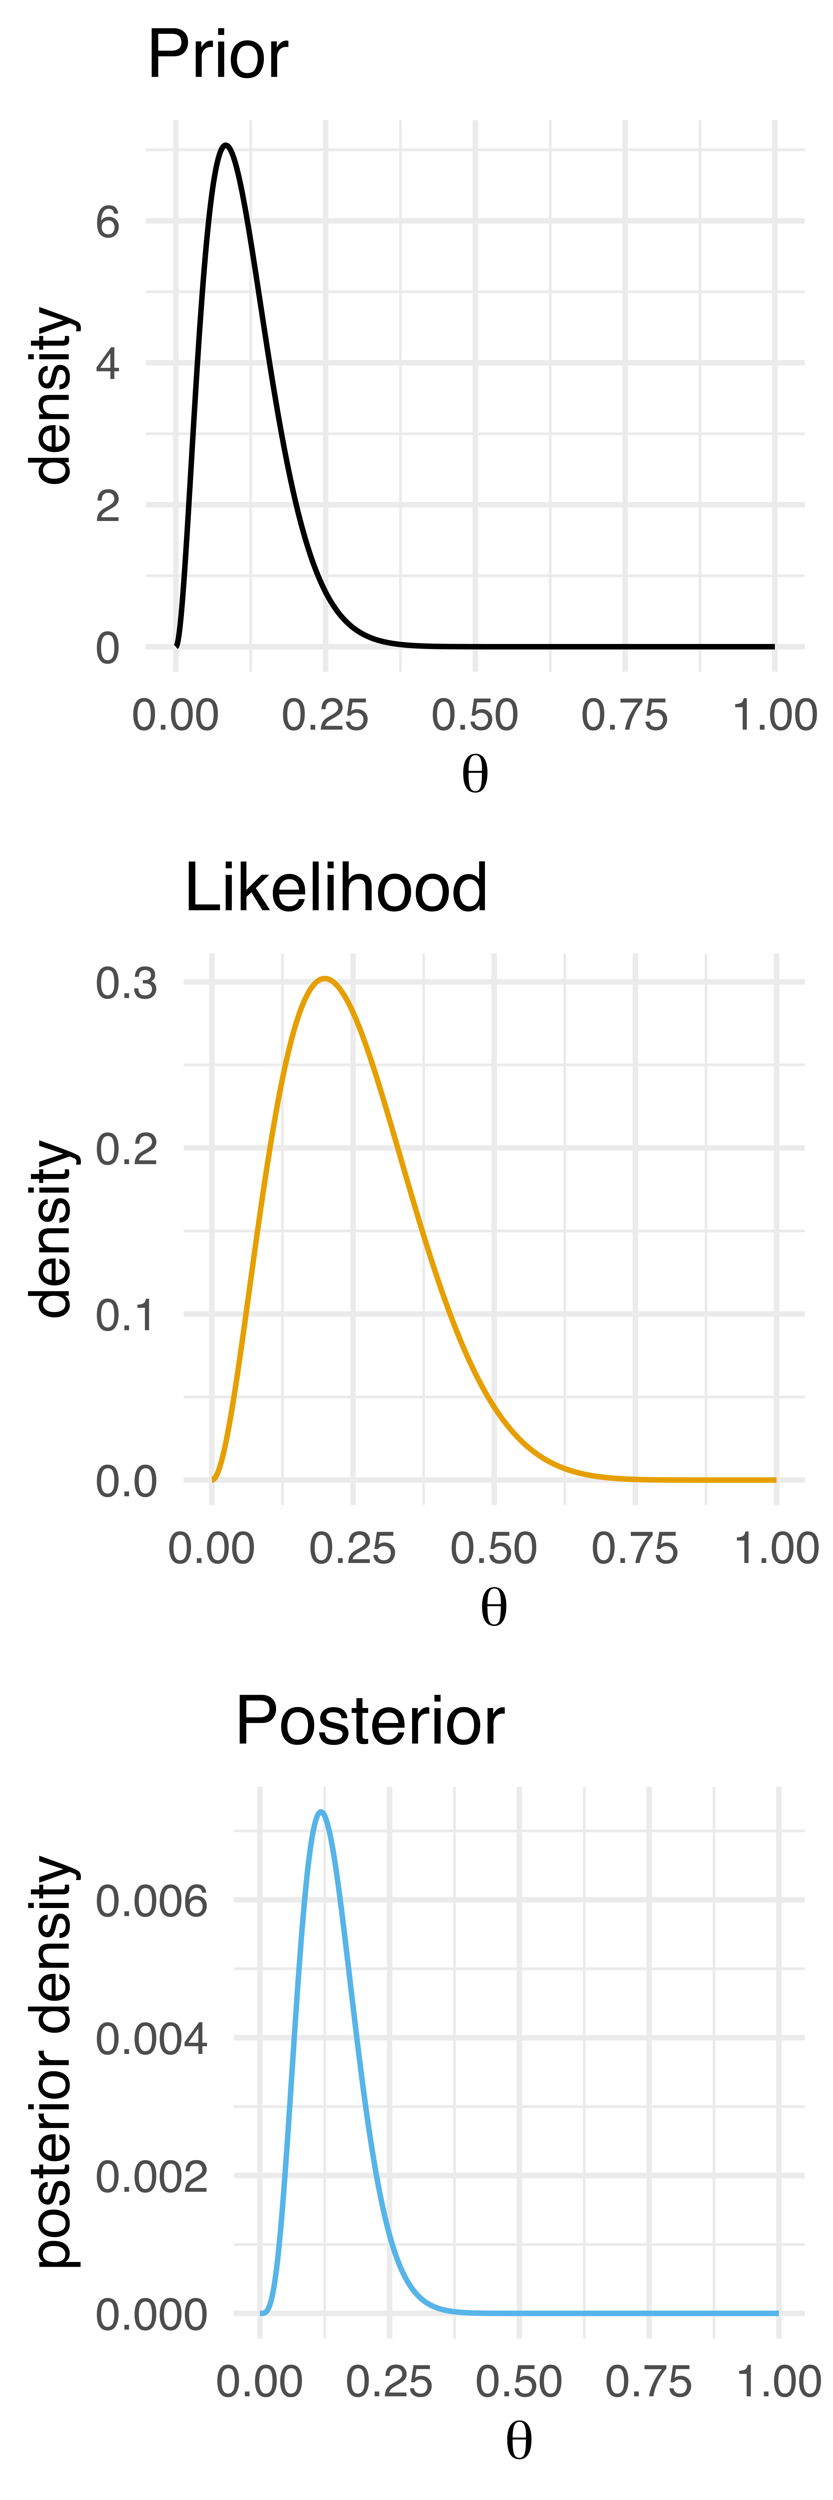 <?xml version="1.0" encoding="UTF-8"?>
<svg xmlns="http://www.w3.org/2000/svg" xmlns:xlink="http://www.w3.org/1999/xlink" width="162pt" height="486pt" viewBox="0 0 162 486" version="1.1">
<defs>
<g>
<symbol overflow="visible" id="glyph0-0">
<path style="stroke:none;" d="M 0.281 0 L 0.281 -6.312 L 5.297 -6.312 L 5.297 0 Z M 4.5 -0.797 L 4.5 -5.516 L 1.078 -5.516 L 1.078 -0.797 Z M 4.5 -0.797 "/>
</symbol>
<symbol overflow="visible" id="glyph0-1">
<path style="stroke:none;" d="M 2.375 -6.156 C 3.176 -6.156 3.754 -5.828 4.109 -5.172 C 4.379 -4.66 4.516 -3.961 4.516 -3.078 C 4.516 -2.242 4.391 -1.555 4.141 -1.016 C 3.785 -0.223 3.195 0.172 2.375 0.172 C 1.633 0.172 1.082 -0.148 0.719 -0.797 C 0.426 -1.328 0.281 -2.047 0.281 -2.953 C 0.281 -3.648 0.367 -4.25 0.547 -4.75 C 0.879 -5.688 1.488 -6.156 2.375 -6.156 Z M 2.375 -0.531 C 2.77 -0.531 3.086 -0.707 3.328 -1.062 C 3.566 -1.426 3.688 -2.086 3.688 -3.047 C 3.688 -3.754 3.598 -4.332 3.422 -4.781 C 3.254 -5.227 2.922 -5.453 2.422 -5.453 C 1.973 -5.453 1.641 -5.238 1.422 -4.812 C 1.211 -4.383 1.109 -3.754 1.109 -2.922 C 1.109 -2.297 1.176 -1.789 1.312 -1.406 C 1.52 -0.82 1.875 -0.531 2.375 -0.531 Z M 2.375 -0.531 "/>
</symbol>
<symbol overflow="visible" id="glyph0-2">
<path style="stroke:none;" d="M 0.281 0 C 0.301 -0.531 0.406 -0.988 0.594 -1.375 C 0.789 -1.77 1.164 -2.129 1.719 -2.453 L 2.547 -2.922 C 2.91 -3.141 3.164 -3.328 3.312 -3.484 C 3.551 -3.711 3.672 -3.984 3.672 -4.297 C 3.672 -4.648 3.562 -4.93 3.344 -5.141 C 3.133 -5.359 2.848 -5.469 2.484 -5.469 C 1.961 -5.469 1.598 -5.266 1.391 -4.859 C 1.285 -4.648 1.227 -4.352 1.219 -3.969 L 0.422 -3.969 C 0.43 -4.5 0.531 -4.938 0.719 -5.281 C 1.051 -5.875 1.645 -6.172 2.5 -6.172 C 3.195 -6.172 3.707 -5.977 4.031 -5.594 C 4.363 -5.219 4.531 -4.797 4.531 -4.328 C 4.531 -3.836 4.352 -3.414 4 -3.062 C 3.801 -2.863 3.441 -2.617 2.922 -2.328 L 2.344 -2 C 2.062 -1.844 1.836 -1.695 1.672 -1.562 C 1.391 -1.312 1.211 -1.035 1.141 -0.734 L 4.5 -0.734 L 4.5 0 Z M 0.281 0 "/>
</symbol>
<symbol overflow="visible" id="glyph0-3">
<path style="stroke:none;" d="M 2.906 -2.172 L 2.906 -4.969 L 0.938 -2.172 Z M 2.922 0 L 2.922 -1.5 L 0.219 -1.5 L 0.219 -2.266 L 3.047 -6.172 L 3.688 -6.172 L 3.688 -2.172 L 4.594 -2.172 L 4.594 -1.5 L 3.688 -1.5 L 3.688 0 Z M 2.922 0 "/>
</symbol>
<symbol overflow="visible" id="glyph0-4">
<path style="stroke:none;" d="M 2.578 -6.172 C 3.266 -6.172 3.742 -5.992 4.016 -5.641 C 4.285 -5.285 4.422 -4.922 4.422 -4.547 L 3.656 -4.547 C 3.602 -4.785 3.531 -4.973 3.438 -5.109 C 3.25 -5.367 2.961 -5.5 2.578 -5.5 C 2.148 -5.5 1.805 -5.297 1.547 -4.891 C 1.297 -4.492 1.156 -3.926 1.125 -3.188 C 1.301 -3.445 1.523 -3.641 1.797 -3.766 C 2.047 -3.879 2.32 -3.938 2.625 -3.938 C 3.133 -3.938 3.582 -3.77 3.969 -3.438 C 4.352 -3.113 4.547 -2.625 4.547 -1.969 C 4.547 -1.414 4.363 -0.922 4 -0.484 C 3.633 -0.055 3.117 0.156 2.453 0.156 C 1.867 0.156 1.367 -0.062 0.953 -0.5 C 0.535 -0.938 0.328 -1.672 0.328 -2.703 C 0.328 -3.461 0.422 -4.109 0.609 -4.641 C 0.961 -5.66 1.617 -6.172 2.578 -6.172 Z M 2.516 -0.531 C 2.922 -0.531 3.223 -0.664 3.422 -0.938 C 3.629 -1.207 3.734 -1.531 3.734 -1.906 C 3.734 -2.219 3.641 -2.516 3.453 -2.797 C 3.273 -3.086 2.953 -3.234 2.484 -3.234 C 2.148 -3.234 1.859 -3.125 1.609 -2.906 C 1.359 -2.688 1.234 -2.352 1.234 -1.906 C 1.234 -1.52 1.344 -1.191 1.562 -0.922 C 1.789 -0.66 2.109 -0.531 2.516 -0.531 Z M 2.516 -0.531 "/>
</symbol>
<symbol overflow="visible" id="glyph0-5">
<path style="stroke:none;" d="M 0.75 -0.938 L 1.656 -0.938 L 1.656 0 L 0.75 0 Z M 0.75 -0.938 "/>
</symbol>
<symbol overflow="visible" id="glyph0-6">
<path style="stroke:none;" d="M 1.094 -1.562 C 1.133 -1.125 1.336 -0.82 1.703 -0.656 C 1.879 -0.57 2.094 -0.531 2.344 -0.531 C 2.801 -0.531 3.141 -0.676 3.359 -0.969 C 3.578 -1.258 3.688 -1.582 3.688 -1.938 C 3.688 -2.363 3.555 -2.691 3.297 -2.922 C 3.035 -3.16 2.719 -3.281 2.344 -3.281 C 2.082 -3.281 1.852 -3.227 1.656 -3.125 C 1.469 -3.02 1.305 -2.879 1.172 -2.703 L 0.5 -2.734 L 0.969 -6.047 L 4.172 -6.047 L 4.172 -5.297 L 1.562 -5.297 L 1.297 -3.594 C 1.43 -3.695 1.566 -3.773 1.703 -3.828 C 1.93 -3.93 2.195 -3.984 2.5 -3.984 C 3.062 -3.984 3.535 -3.801 3.922 -3.438 C 4.316 -3.07 4.516 -2.609 4.516 -2.047 C 4.516 -1.461 4.332 -0.945 3.969 -0.5 C 3.613 -0.062 3.047 0.156 2.266 0.156 C 1.754 0.156 1.305 0.016 0.922 -0.266 C 0.547 -0.547 0.332 -0.977 0.281 -1.562 Z M 1.094 -1.562 "/>
</symbol>
<symbol overflow="visible" id="glyph0-7">
<path style="stroke:none;" d="M 4.594 -6.047 L 4.594 -5.375 C 4.395 -5.176 4.129 -4.836 3.797 -4.359 C 3.473 -3.891 3.188 -3.379 2.938 -2.828 C 2.688 -2.297 2.5 -1.812 2.375 -1.375 C 2.289 -1.082 2.18 -0.625 2.047 0 L 1.203 0 C 1.391 -1.176 1.816 -2.344 2.484 -3.5 C 2.879 -4.188 3.289 -4.773 3.719 -5.266 L 0.328 -5.266 L 0.328 -6.047 Z M 4.594 -6.047 "/>
</symbol>
<symbol overflow="visible" id="glyph0-8">
<path style="stroke:none;" d="M 0.844 -4.359 L 0.844 -4.953 C 1.395 -5.004 1.781 -5.094 2 -5.219 C 2.227 -5.344 2.395 -5.645 2.5 -6.125 L 3.109 -6.125 L 3.109 0 L 2.297 0 L 2.297 -4.359 Z M 0.844 -4.359 "/>
</symbol>
<symbol overflow="visible" id="glyph0-9">
<path style="stroke:none;" d="M 2.281 0.172 C 1.551 0.172 1.02 -0.023 0.688 -0.422 C 0.363 -0.828 0.203 -1.316 0.203 -1.891 L 1.016 -1.891 C 1.047 -1.492 1.117 -1.203 1.234 -1.016 C 1.441 -0.691 1.805 -0.531 2.328 -0.531 C 2.734 -0.531 3.055 -0.641 3.297 -0.859 C 3.547 -1.078 3.672 -1.359 3.672 -1.703 C 3.672 -2.129 3.539 -2.426 3.281 -2.594 C 3.031 -2.758 2.672 -2.844 2.203 -2.844 C 2.148 -2.844 2.098 -2.844 2.047 -2.844 C 1.992 -2.844 1.941 -2.844 1.891 -2.844 L 1.891 -3.516 C 1.973 -3.516 2.039 -3.508 2.094 -3.5 C 2.145 -3.5 2.203 -3.5 2.266 -3.5 C 2.555 -3.5 2.797 -3.547 2.984 -3.641 C 3.305 -3.797 3.469 -4.082 3.469 -4.5 C 3.469 -4.801 3.359 -5.035 3.141 -5.203 C 2.922 -5.367 2.672 -5.453 2.391 -5.453 C 1.867 -5.453 1.508 -5.281 1.312 -4.938 C 1.207 -4.75 1.145 -4.477 1.125 -4.125 L 0.359 -4.125 C 0.359 -4.582 0.453 -4.973 0.641 -5.297 C 0.953 -5.867 1.504 -6.156 2.297 -6.156 C 2.93 -6.156 3.422 -6.016 3.766 -5.734 C 4.109 -5.461 4.281 -5.062 4.281 -4.531 C 4.281 -4.145 4.176 -3.836 3.969 -3.609 C 3.844 -3.461 3.68 -3.348 3.484 -3.266 C 3.805 -3.172 4.055 -3 4.234 -2.75 C 4.422 -2.5 4.516 -2.191 4.516 -1.828 C 4.516 -1.234 4.316 -0.75 3.922 -0.375 C 3.535 -0.008 2.988 0.172 2.281 0.172 Z M 2.281 0.172 "/>
</symbol>
<symbol overflow="visible" id="glyph1-0">
<path style="stroke:none;" d="M 0.547 1.938 L 0.547 -7.75 L 6.047 -7.75 L 6.047 1.938 Z M 1.172 1.328 L 5.438 1.328 L 5.438 -7.141 L 1.172 -7.141 Z M 1.172 1.328 "/>
</symbol>
<symbol overflow="visible" id="glyph1-1">
<path style="stroke:none;" d="M 1.547 -3.703 L 1.547 -3.438 C 1.547 -2.219 1.645 -1.363 1.844 -0.875 C 2.051 -0.383 2.391 -0.141 2.859 -0.141 C 3.336 -0.141 3.672 -0.379 3.859 -0.859 C 4.047 -1.336 4.141 -2.285 4.141 -3.703 Z M 4.141 -4.078 C 4.141 -4.129 4.141 -4.195 4.141 -4.281 C 4.148 -4.375 4.156 -4.441 4.156 -4.484 C 4.156 -5.398 4.051 -6.07 3.844 -6.5 C 3.645 -6.926 3.328 -7.141 2.891 -7.141 C 2.43 -7.141 2.094 -6.898 1.875 -6.422 C 1.664 -5.941 1.555 -5.16 1.547 -4.078 Z M 2.891 -7.406 C 3.641 -7.406 4.211 -7.094 4.609 -6.469 C 5.016 -5.844 5.219 -4.941 5.219 -3.766 C 5.219 -2.504 5.016 -1.535 4.609 -0.859 C 4.211 -0.191 3.641 0.141 2.891 0.141 C 2.098 0.141 1.5 -0.176 1.094 -0.812 C 0.695 -1.457 0.5 -2.414 0.5 -3.688 C 0.5 -4.852 0.707 -5.766 1.125 -6.422 C 1.551 -7.078 2.141 -7.406 2.891 -7.406 Z M 2.891 -7.406 "/>
</symbol>
<symbol overflow="visible" id="glyph2-0">
<path style="stroke:none;" d="M 0 -0.359 L -7.891 -0.359 L -7.891 -6.625 L 0 -6.625 Z M -0.984 -5.625 L -6.906 -5.625 L -6.906 -1.344 L -0.984 -1.344 Z M -0.984 -5.625 "/>
</symbol>
<symbol overflow="visible" id="glyph2-1">
<path style="stroke:none;" d="M -2.812 -1.328 C -2.195 -1.328 -1.68 -1.457 -1.266 -1.719 C -0.848 -1.977 -0.641 -2.395 -0.641 -2.969 C -0.641 -3.414 -0.832 -3.781 -1.219 -4.062 C -1.602 -4.352 -2.156 -4.5 -2.875 -4.5 C -3.602 -4.5 -4.141 -4.348 -4.484 -4.047 C -4.836 -3.754 -5.016 -3.391 -5.016 -2.953 C -5.016 -2.473 -4.828 -2.082 -4.453 -1.781 C -4.078 -1.477 -3.531 -1.328 -2.812 -1.328 Z M -5.859 -2.781 C -5.859 -3.219 -5.766 -3.586 -5.578 -3.891 C -5.473 -4.055 -5.285 -4.25 -5.016 -4.469 L -7.922 -4.469 L -7.922 -5.391 L 0 -5.391 L 0 -4.531 L -0.797 -4.531 C -0.441 -4.301 -0.188 -4.031 -0.031 -3.719 C 0.125 -3.414 0.203 -3.066 0.203 -2.672 C 0.203 -2.023 -0.062 -1.469 -0.594 -1 C -1.133 -0.531 -1.852 -0.297 -2.75 -0.297 C -3.594 -0.297 -4.32 -0.508 -4.938 -0.938 C -5.551 -1.363 -5.859 -1.977 -5.859 -2.781 Z M -5.859 -2.781 "/>
</symbol>
<symbol overflow="visible" id="glyph2-2">
<path style="stroke:none;" d="M -5.875 -3.109 C -5.875 -3.516 -5.781 -3.906 -5.594 -4.281 C -5.406 -4.664 -5.156 -4.961 -4.844 -5.172 C -4.562 -5.359 -4.223 -5.484 -3.828 -5.547 C -3.566 -5.609 -3.145 -5.641 -2.562 -5.641 L -2.562 -1.422 C -1.977 -1.441 -1.508 -1.578 -1.156 -1.828 C -0.812 -2.086 -0.641 -2.488 -0.641 -3.031 C -0.641 -3.539 -0.805 -3.945 -1.141 -4.25 C -1.328 -4.414 -1.551 -4.535 -1.812 -4.609 L -1.812 -5.562 C -1.594 -5.531 -1.352 -5.441 -1.094 -5.297 C -0.832 -5.16 -0.625 -5.004 -0.469 -4.828 C -0.176 -4.535 0.02 -4.176 0.125 -3.75 C 0.176 -3.508 0.203 -3.242 0.203 -2.953 C 0.203 -2.234 -0.055 -1.625 -0.578 -1.125 C -1.098 -0.633 -1.828 -0.391 -2.766 -0.391 C -3.691 -0.391 -4.441 -0.641 -5.016 -1.141 C -5.586 -1.641 -5.875 -2.297 -5.875 -3.109 Z M -3.328 -4.641 C -3.754 -4.609 -4.094 -4.52 -4.344 -4.375 C -4.801 -4.102 -5.031 -3.66 -5.031 -3.047 C -5.031 -2.598 -4.867 -2.223 -4.547 -1.922 C -4.234 -1.629 -3.828 -1.473 -3.328 -1.453 Z M -5.891 -3.016 Z M -5.891 -3.016 "/>
</symbol>
<symbol overflow="visible" id="glyph2-3">
<path style="stroke:none;" d="M -5.75 -0.703 L -5.75 -1.625 L -4.938 -1.625 C -5.27 -1.895 -5.508 -2.18 -5.656 -2.484 C -5.801 -2.797 -5.875 -3.133 -5.875 -3.5 C -5.875 -4.32 -5.594 -4.875 -5.031 -5.156 C -4.719 -5.312 -4.27 -5.391 -3.688 -5.391 L 0 -5.391 L 0 -4.422 L -3.625 -4.422 C -3.977 -4.422 -4.258 -4.367 -4.469 -4.266 C -4.832 -4.086 -5.016 -3.773 -5.016 -3.328 C -5.016 -3.098 -4.988 -2.91 -4.938 -2.766 C -4.863 -2.492 -4.707 -2.258 -4.469 -2.062 C -4.281 -1.906 -4.082 -1.801 -3.875 -1.75 C -3.676 -1.695 -3.391 -1.672 -3.016 -1.672 L 0 -1.672 L 0 -0.703 Z M -5.891 -2.984 Z M -5.891 -2.984 "/>
</symbol>
<symbol overflow="visible" id="glyph2-4">
<path style="stroke:none;" d="M -1.812 -1.281 C -1.488 -1.312 -1.238 -1.395 -1.062 -1.531 C -0.75 -1.77 -0.594 -2.191 -0.594 -2.797 C -0.594 -3.148 -0.672 -3.461 -0.828 -3.734 C -0.984 -4.004 -1.223 -4.141 -1.547 -4.141 C -1.797 -4.141 -1.984 -4.031 -2.109 -3.812 C -2.191 -3.676 -2.285 -3.398 -2.391 -2.984 L -2.578 -2.219 C -2.703 -1.727 -2.836 -1.367 -2.984 -1.141 C -3.254 -0.723 -3.617 -0.516 -4.078 -0.516 C -4.617 -0.516 -5.055 -0.707 -5.391 -1.094 C -5.734 -1.488 -5.906 -2.02 -5.906 -2.688 C -5.906 -3.551 -5.648 -4.176 -5.141 -4.562 C -4.816 -4.801 -4.469 -4.914 -4.094 -4.906 L -4.094 -4 C -4.312 -3.977 -4.508 -3.898 -4.688 -3.766 C -4.945 -3.547 -5.078 -3.16 -5.078 -2.609 C -5.078 -2.242 -5.004 -1.969 -4.859 -1.781 C -4.723 -1.594 -4.539 -1.5 -4.312 -1.5 C -4.062 -1.5 -3.863 -1.625 -3.719 -1.875 C -3.625 -2.008 -3.539 -2.219 -3.469 -2.5 L -3.312 -3.141 C -3.145 -3.836 -2.984 -4.301 -2.828 -4.531 C -2.578 -4.914 -2.191 -5.109 -1.672 -5.109 C -1.148 -5.109 -0.703 -4.91 -0.328 -4.516 C 0.035 -4.129 0.219 -3.539 0.219 -2.75 C 0.219 -1.895 0.023 -1.285 -0.359 -0.922 C -0.754 -0.566 -1.238 -0.379 -1.812 -0.359 Z M -5.891 -2.719 Z M -5.891 -2.719 "/>
</symbol>
<symbol overflow="visible" id="glyph2-5">
<path style="stroke:none;" d="M -5.719 -0.703 L -5.719 -1.688 L 0 -1.688 L 0 -0.703 Z M -7.891 -0.703 L -7.891 -1.688 L -6.797 -1.688 L -6.797 -0.703 Z M -7.891 -0.703 "/>
</symbol>
<symbol overflow="visible" id="glyph2-6">
<path style="stroke:none;" d="M -7.359 -0.906 L -7.359 -1.875 L -5.75 -1.875 L -5.75 -2.797 L -4.969 -2.797 L -4.969 -1.875 L -1.203 -1.875 C -1.004 -1.875 -0.875 -1.941 -0.812 -2.078 C -0.77 -2.16 -0.75 -2.285 -0.75 -2.453 C -0.75 -2.504 -0.75 -2.555 -0.75 -2.609 C -0.75 -2.66 -0.754 -2.723 -0.766 -2.797 L 0 -2.797 C 0.031 -2.68 0.051 -2.562 0.062 -2.438 C 0.082 -2.32 0.094 -2.195 0.094 -2.062 C 0.094 -1.613 -0.02 -1.305 -0.25 -1.141 C -0.488 -0.984 -0.789 -0.906 -1.156 -0.906 L -4.969 -0.906 L -4.969 -0.125 L -5.75 -0.125 L -5.75 -0.906 Z M -7.359 -0.906 "/>
</symbol>
<symbol overflow="visible" id="glyph2-7">
<path style="stroke:none;" d="M -5.75 -4.297 L -5.75 -5.375 C -5.383 -5.238 -4.547 -4.938 -3.234 -4.469 C -2.242 -4.113 -1.438 -3.816 -0.812 -3.578 C 0.656 -3.023 1.551 -2.633 1.875 -2.406 C 2.195 -2.176 2.359 -1.781 2.359 -1.219 C 2.359 -1.082 2.352 -0.977 2.344 -0.906 C 2.332 -0.832 2.312 -0.742 2.281 -0.641 L 1.406 -0.641 C 1.445 -0.805 1.473 -0.926 1.484 -1 C 1.492 -1.07 1.5 -1.141 1.5 -1.203 C 1.5 -1.379 1.469 -1.508 1.406 -1.594 C 1.352 -1.676 1.285 -1.75 1.203 -1.812 C 1.172 -1.82 1.02 -1.883 0.75 -2 C 0.488 -2.113 0.297 -2.191 0.172 -2.234 L -5.75 -0.109 L -5.75 -1.203 L -1.062 -2.75 Z M -5.891 -2.75 Z M -5.891 -2.75 "/>
</symbol>
<symbol overflow="visible" id="glyph2-8">
<path style="stroke:none;" d="M -0.656 -3.141 C -0.656 -3.586 -0.844 -3.957 -1.219 -4.25 C -1.594 -4.551 -2.156 -4.703 -2.906 -4.703 C -3.363 -4.703 -3.758 -4.641 -4.094 -4.516 C -4.727 -4.266 -5.047 -3.805 -5.047 -3.141 C -5.047 -2.461 -4.711 -2.004 -4.047 -1.766 C -3.68 -1.629 -3.223 -1.562 -2.672 -1.562 C -2.234 -1.562 -1.859 -1.629 -1.547 -1.766 C -0.953 -2.016 -0.656 -2.473 -0.656 -3.141 Z M -5.719 -0.641 L -5.719 -1.578 L -4.969 -1.578 C -5.227 -1.766 -5.426 -1.973 -5.562 -2.203 C -5.781 -2.535 -5.891 -2.922 -5.891 -3.359 C -5.891 -4.004 -5.641 -4.555 -5.141 -5.016 C -4.641 -5.473 -3.926 -5.703 -3 -5.703 C -1.75 -5.703 -0.852 -5.375 -0.312 -4.719 C 0.02 -4.301 0.188 -3.816 0.188 -3.266 C 0.188 -2.828 0.094 -2.461 -0.094 -2.172 C -0.195 -2.004 -0.379 -1.812 -0.641 -1.594 L 2.297 -1.594 L 2.297 -0.641 Z M -5.719 -0.641 "/>
</symbol>
<symbol overflow="visible" id="glyph2-9">
<path style="stroke:none;" d="M -0.625 -2.984 C -0.625 -3.629 -0.863 -4.07 -1.344 -4.312 C -1.832 -4.551 -2.375 -4.672 -2.969 -4.672 C -3.508 -4.672 -3.945 -4.582 -4.281 -4.406 C -4.812 -4.133 -5.078 -3.664 -5.078 -3 C -5.078 -2.406 -4.848 -1.973 -4.391 -1.703 C -3.941 -1.441 -3.398 -1.312 -2.766 -1.312 C -2.148 -1.312 -1.641 -1.441 -1.234 -1.703 C -0.828 -1.973 -0.625 -2.398 -0.625 -2.984 Z M -5.922 -3.031 C -5.922 -3.77 -5.672 -4.395 -5.172 -4.906 C -4.68 -5.414 -3.957 -5.672 -3 -5.672 C -2.07 -5.672 -1.305 -5.445 -0.703 -5 C -0.098 -4.551 0.203 -3.852 0.203 -2.906 C 0.203 -2.113 -0.062 -1.484 -0.594 -1.016 C -1.125 -0.547 -1.844 -0.312 -2.75 -0.312 C -3.719 -0.312 -4.488 -0.555 -5.062 -1.047 C -5.633 -1.535 -5.922 -2.195 -5.922 -3.031 Z M -5.891 -3 Z M -5.891 -3 "/>
</symbol>
<symbol overflow="visible" id="glyph2-10">
<path style="stroke:none;" d="M -5.75 -0.734 L -5.75 -1.656 L -4.766 -1.656 C -4.953 -1.727 -5.18 -1.91 -5.453 -2.203 C -5.734 -2.492 -5.875 -2.832 -5.875 -3.219 C -5.875 -3.238 -5.875 -3.27 -5.875 -3.312 C -5.875 -3.352 -5.867 -3.426 -5.859 -3.531 L -4.828 -3.531 C -4.836 -3.477 -4.844 -3.426 -4.844 -3.375 C -4.852 -3.32 -4.859 -3.27 -4.859 -3.219 C -4.859 -2.727 -4.703 -2.352 -4.391 -2.094 C -4.078 -1.832 -3.719 -1.703 -3.312 -1.703 L 0 -1.703 L 0 -0.734 Z M -5.75 -0.734 "/>
</symbol>
<symbol overflow="visible" id="glyph2-11">
<path style="stroke:none;" d=""/>
</symbol>
<symbol overflow="visible" id="glyph3-0">
<path style="stroke:none;" d="M 0.422 0 L 0.422 -9.469 L 7.938 -9.469 L 7.938 0 Z M 6.75 -1.188 L 6.75 -8.281 L 1.609 -8.281 L 1.609 -1.188 Z M 6.75 -1.188 "/>
</symbol>
<symbol overflow="visible" id="glyph3-1">
<path style="stroke:none;" d="M 1.125 -9.469 L 5.391 -9.469 C 6.234 -9.469 6.91 -9.227 7.422 -8.75 C 7.941 -8.281 8.203 -7.613 8.203 -6.75 C 8.203 -6.008 7.973 -5.363 7.516 -4.812 C 7.055 -4.27 6.348 -4 5.391 -4 L 2.406 -4 L 2.406 0 L 1.125 0 Z M 6.906 -6.75 C 6.906 -7.445 6.645 -7.922 6.125 -8.172 C 5.844 -8.305 5.457 -8.375 4.969 -8.375 L 2.406 -8.375 L 2.406 -5.094 L 4.969 -5.094 C 5.539 -5.094 6.004 -5.211 6.359 -5.453 C 6.723 -5.703 6.906 -6.133 6.906 -6.75 Z M 6.906 -6.75 "/>
</symbol>
<symbol overflow="visible" id="glyph3-2">
<path style="stroke:none;" d="M 0.891 -6.906 L 1.984 -6.906 L 1.984 -5.719 C 2.078 -5.945 2.297 -6.227 2.641 -6.562 C 2.992 -6.895 3.406 -7.062 3.875 -7.062 C 3.895 -7.062 3.93 -7.055 3.984 -7.047 C 4.035 -7.047 4.117 -7.039 4.234 -7.031 L 4.234 -5.797 C 4.172 -5.816 4.109 -5.828 4.047 -5.828 C 3.992 -5.828 3.93 -5.828 3.859 -5.828 C 3.273 -5.828 2.828 -5.641 2.516 -5.266 C 2.203 -4.891 2.047 -4.457 2.047 -3.969 L 2.047 0 L 0.891 0 Z M 0.891 -6.906 "/>
</symbol>
<symbol overflow="visible" id="glyph3-3">
<path style="stroke:none;" d="M 0.844 -6.875 L 2.031 -6.875 L 2.031 0 L 0.844 0 Z M 0.844 -9.469 L 2.031 -9.469 L 2.031 -8.156 L 0.844 -8.156 Z M 0.844 -9.469 "/>
</symbol>
<symbol overflow="visible" id="glyph3-4">
<path style="stroke:none;" d="M 3.594 -0.75 C 4.363 -0.75 4.891 -1.039 5.172 -1.625 C 5.461 -2.207 5.609 -2.852 5.609 -3.562 C 5.609 -4.207 5.504 -4.734 5.297 -5.141 C 4.961 -5.773 4.398 -6.094 3.609 -6.094 C 2.898 -6.094 2.383 -5.82 2.062 -5.281 C 1.738 -4.738 1.578 -4.082 1.578 -3.312 C 1.578 -2.582 1.738 -1.973 2.062 -1.484 C 2.383 -0.992 2.895 -0.75 3.594 -0.75 Z M 3.641 -7.109 C 4.523 -7.109 5.273 -6.812 5.891 -6.219 C 6.504 -5.625 6.812 -4.75 6.812 -3.594 C 6.812 -2.477 6.539 -1.555 6 -0.828 C 5.457 -0.109 4.617 0.25 3.484 0.25 C 2.535 0.25 1.781 -0.066 1.219 -0.703 C 0.656 -1.348 0.375 -2.211 0.375 -3.297 C 0.375 -4.461 0.664 -5.391 1.25 -6.078 C 1.844 -6.766 2.641 -7.109 3.641 -7.109 Z M 3.594 -7.078 Z M 3.594 -7.078 "/>
</symbol>
<symbol overflow="visible" id="glyph3-5">
<path style="stroke:none;" d="M 1 -9.469 L 2.281 -9.469 L 2.281 -1.125 L 7.078 -1.125 L 7.078 0 L 1 0 Z M 1 -9.469 "/>
</symbol>
<symbol overflow="visible" id="glyph3-6">
<path style="stroke:none;" d="M 0.828 -9.469 L 1.938 -9.469 L 1.938 -3.969 L 4.922 -6.906 L 6.406 -6.906 L 3.766 -4.312 L 6.547 0 L 5.062 0 L 2.906 -3.484 L 1.938 -2.594 L 1.938 0 L 0.828 0 Z M 0.828 -9.469 "/>
</symbol>
<symbol overflow="visible" id="glyph3-7">
<path style="stroke:none;" d="M 3.719 -7.062 C 4.219 -7.062 4.695 -6.945 5.156 -6.719 C 5.613 -6.488 5.961 -6.191 6.203 -5.828 C 6.43 -5.473 6.586 -5.066 6.672 -4.609 C 6.734 -4.285 6.766 -3.773 6.766 -3.078 L 1.703 -3.078 C 1.723 -2.379 1.891 -1.816 2.203 -1.391 C 2.516 -0.973 2.992 -0.766 3.641 -0.766 C 4.242 -0.766 4.727 -0.961 5.094 -1.359 C 5.301 -1.586 5.445 -1.859 5.531 -2.172 L 6.672 -2.172 C 6.641 -1.91 6.539 -1.625 6.375 -1.312 C 6.207 -1 6.016 -0.742 5.797 -0.547 C 5.453 -0.203 5.02 0.023 4.5 0.141 C 4.219 0.211 3.898 0.25 3.547 0.25 C 2.68 0.25 1.953 -0.062 1.359 -0.688 C 0.766 -1.312 0.469 -2.188 0.469 -3.312 C 0.469 -4.426 0.766 -5.328 1.359 -6.016 C 1.961 -6.711 2.75 -7.062 3.719 -7.062 Z M 5.578 -4 C 5.523 -4.5 5.414 -4.898 5.25 -5.203 C 4.926 -5.766 4.395 -6.047 3.656 -6.047 C 3.125 -6.047 2.676 -5.852 2.312 -5.469 C 1.945 -5.082 1.754 -4.594 1.734 -4 Z M 3.609 -7.078 Z M 3.609 -7.078 "/>
</symbol>
<symbol overflow="visible" id="glyph3-8">
<path style="stroke:none;" d="M 0.891 -9.469 L 2.047 -9.469 L 2.047 0 L 0.891 0 Z M 0.891 -9.469 "/>
</symbol>
<symbol overflow="visible" id="glyph3-9">
<path style="stroke:none;" d="M 0.844 -9.5 L 2.016 -9.5 L 2.016 -5.969 C 2.285 -6.312 2.531 -6.555 2.75 -6.703 C 3.125 -6.953 3.594 -7.078 4.156 -7.078 C 5.156 -7.078 5.832 -6.723 6.188 -6.016 C 6.383 -5.641 6.484 -5.109 6.484 -4.422 L 6.484 0 L 5.281 0 L 5.281 -4.359 C 5.281 -4.859 5.219 -5.227 5.094 -5.469 C 4.883 -5.844 4.488 -6.031 3.906 -6.031 C 3.426 -6.031 2.988 -5.863 2.594 -5.531 C 2.207 -5.207 2.016 -4.582 2.016 -3.656 L 2.016 0 L 0.844 0 Z M 0.844 -9.5 "/>
</symbol>
<symbol overflow="visible" id="glyph3-10">
<path style="stroke:none;" d="M 1.578 -3.375 C 1.578 -2.633 1.734 -2.016 2.047 -1.516 C 2.367 -1.016 2.875 -0.766 3.562 -0.766 C 4.102 -0.766 4.547 -0.992 4.891 -1.453 C 5.234 -1.922 5.406 -2.586 5.406 -3.453 C 5.406 -4.316 5.227 -4.957 4.875 -5.375 C 4.52 -5.801 4.078 -6.016 3.547 -6.016 C 2.961 -6.016 2.488 -5.789 2.125 -5.344 C 1.758 -4.895 1.578 -4.238 1.578 -3.375 Z M 3.328 -7.031 C 3.859 -7.031 4.301 -6.914 4.656 -6.688 C 4.863 -6.562 5.098 -6.336 5.359 -6.016 L 5.359 -9.5 L 6.484 -9.5 L 6.484 0 L 5.438 0 L 5.438 -0.953 C 5.164 -0.535 4.844 -0.227 4.469 -0.031 C 4.102 0.156 3.68 0.25 3.203 0.25 C 2.43 0.25 1.766 -0.07 1.203 -0.719 C 0.641 -1.375 0.359 -2.238 0.359 -3.312 C 0.359 -4.312 0.613 -5.18 1.125 -5.922 C 1.645 -6.66 2.379 -7.031 3.328 -7.031 Z M 3.328 -7.031 "/>
</symbol>
<symbol overflow="visible" id="glyph3-11">
<path style="stroke:none;" d="M 1.547 -2.172 C 1.578 -1.773 1.672 -1.477 1.828 -1.281 C 2.117 -0.906 2.629 -0.719 3.359 -0.719 C 3.785 -0.719 4.16 -0.812 4.484 -1 C 4.816 -1.188 4.984 -1.473 4.984 -1.859 C 4.984 -2.16 4.848 -2.391 4.578 -2.547 C 4.41 -2.641 4.082 -2.75 3.594 -2.875 L 2.672 -3.094 C 2.078 -3.238 1.641 -3.406 1.359 -3.594 C 0.867 -3.906 0.625 -4.336 0.625 -4.891 C 0.625 -5.547 0.859 -6.07 1.328 -6.469 C 1.797 -6.875 2.426 -7.078 3.219 -7.078 C 4.258 -7.078 5.008 -6.773 5.469 -6.172 C 5.758 -5.785 5.898 -5.367 5.891 -4.922 L 4.797 -4.922 C 4.773 -5.18 4.68 -5.422 4.516 -5.641 C 4.254 -5.941 3.797 -6.094 3.141 -6.094 C 2.691 -6.094 2.352 -6.008 2.125 -5.844 C 1.906 -5.676 1.797 -5.453 1.797 -5.172 C 1.797 -4.867 1.945 -4.629 2.25 -4.453 C 2.414 -4.348 2.664 -4.254 3 -4.172 L 3.766 -3.984 C 4.598 -3.785 5.16 -3.586 5.453 -3.391 C 5.898 -3.098 6.125 -2.633 6.125 -2 C 6.125 -1.383 5.891 -0.852 5.422 -0.406 C 4.953 0.039 4.242 0.266 3.297 0.266 C 2.266 0.266 1.535 0.031 1.109 -0.438 C 0.68 -0.906 0.453 -1.484 0.422 -2.172 Z M 3.25 -7.078 Z M 3.25 -7.078 "/>
</symbol>
<symbol overflow="visible" id="glyph3-12">
<path style="stroke:none;" d="M 1.078 -8.828 L 2.25 -8.828 L 2.25 -6.906 L 3.359 -6.906 L 3.359 -5.953 L 2.25 -5.953 L 2.25 -1.453 C 2.25 -1.211 2.332 -1.051 2.5 -0.969 C 2.594 -0.914 2.742 -0.891 2.953 -0.891 C 3.004 -0.891 3.062 -0.891 3.125 -0.891 C 3.195 -0.898 3.273 -0.91 3.359 -0.922 L 3.359 0 C 3.223 0.039 3.082 0.066 2.938 0.078 C 2.801 0.098 2.645 0.109 2.469 0.109 C 1.926 0.109 1.555 -0.023 1.359 -0.297 C 1.172 -0.578 1.078 -0.941 1.078 -1.391 L 1.078 -5.953 L 0.141 -5.953 L 0.141 -6.906 L 1.078 -6.906 Z M 1.078 -8.828 "/>
</symbol>
</g>
<clipPath id="clip1">
  <path d="M 28.371 111 L 156.52 111 L 156.52 113 L 28.371 113 Z M 28.371 111 "/>
</clipPath>
<clipPath id="clip2">
  <path d="M 28.371 84 L 156.52 84 L 156.52 85 L 28.371 85 Z M 28.371 84 "/>
</clipPath>
<clipPath id="clip3">
  <path d="M 28.371 56 L 156.52 56 L 156.52 57 L 28.371 57 Z M 28.371 56 "/>
</clipPath>
<clipPath id="clip4">
  <path d="M 28.371 28 L 156.52 28 L 156.52 30 L 28.371 30 Z M 28.371 28 "/>
</clipPath>
<clipPath id="clip5">
  <path d="M 48 23.348 L 50 23.348 L 50 130.598 L 48 130.598 Z M 48 23.348 "/>
</clipPath>
<clipPath id="clip6">
  <path d="M 77 23.348 L 79 23.348 L 79 130.598 L 77 130.598 Z M 77 23.348 "/>
</clipPath>
<clipPath id="clip7">
  <path d="M 106 23.348 L 108 23.348 L 108 130.598 L 106 130.598 Z M 106 23.348 "/>
</clipPath>
<clipPath id="clip8">
  <path d="M 135 23.348 L 137 23.348 L 137 130.598 L 135 130.598 Z M 135 23.348 "/>
</clipPath>
<clipPath id="clip9">
  <path d="M 28.371 125 L 156.52 125 L 156.52 127 L 28.371 127 Z M 28.371 125 "/>
</clipPath>
<clipPath id="clip10">
  <path d="M 28.371 97 L 156.52 97 L 156.52 99 L 28.371 99 Z M 28.371 97 "/>
</clipPath>
<clipPath id="clip11">
  <path d="M 28.371 69 L 156.52 69 L 156.52 72 L 28.371 72 Z M 28.371 69 "/>
</clipPath>
<clipPath id="clip12">
  <path d="M 28.371 42 L 156.52 42 L 156.52 44 L 28.371 44 Z M 28.371 42 "/>
</clipPath>
<clipPath id="clip13">
  <path d="M 33 23.348 L 35 23.348 L 35 130.598 L 33 130.598 Z M 33 23.348 "/>
</clipPath>
<clipPath id="clip14">
  <path d="M 62 23.348 L 64 23.348 L 64 130.598 L 62 130.598 Z M 62 23.348 "/>
</clipPath>
<clipPath id="clip15">
  <path d="M 91 23.348 L 93 23.348 L 93 130.598 L 91 130.598 Z M 91 23.348 "/>
</clipPath>
<clipPath id="clip16">
  <path d="M 121 23.348 L 123 23.348 L 123 130.598 L 121 130.598 Z M 121 23.348 "/>
</clipPath>
<clipPath id="clip17">
  <path d="M 150 23.348 L 152 23.348 L 152 130.598 L 150 130.598 Z M 150 23.348 "/>
</clipPath>
<clipPath id="clip18">
  <path d="M 35.707 271 L 156.52 271 L 156.52 272 L 35.707 272 Z M 35.707 271 "/>
</clipPath>
<clipPath id="clip19">
  <path d="M 35.707 239 L 156.52 239 L 156.52 240 L 35.707 240 Z M 35.707 239 "/>
</clipPath>
<clipPath id="clip20">
  <path d="M 35.707 206 L 156.52 206 L 156.52 208 L 35.707 208 Z M 35.707 206 "/>
</clipPath>
<clipPath id="clip21">
  <path d="M 54 185.348 L 56 185.348 L 56 292.598 L 54 292.598 Z M 54 185.348 "/>
</clipPath>
<clipPath id="clip22">
  <path d="M 82 185.348 L 83 185.348 L 83 292.598 L 82 292.598 Z M 82 185.348 "/>
</clipPath>
<clipPath id="clip23">
  <path d="M 109 185.348 L 111 185.348 L 111 292.598 L 109 292.598 Z M 109 185.348 "/>
</clipPath>
<clipPath id="clip24">
  <path d="M 137 185.348 L 138 185.348 L 138 292.598 L 137 292.598 Z M 137 185.348 "/>
</clipPath>
<clipPath id="clip25">
  <path d="M 35.707 287 L 156.52 287 L 156.52 289 L 35.707 289 Z M 35.707 287 "/>
</clipPath>
<clipPath id="clip26">
  <path d="M 35.707 254 L 156.52 254 L 156.52 256 L 35.707 256 Z M 35.707 254 "/>
</clipPath>
<clipPath id="clip27">
  <path d="M 35.707 222 L 156.52 222 L 156.52 224 L 35.707 224 Z M 35.707 222 "/>
</clipPath>
<clipPath id="clip28">
  <path d="M 35.707 190 L 156.52 190 L 156.52 192 L 35.707 192 Z M 35.707 190 "/>
</clipPath>
<clipPath id="clip29">
  <path d="M 40 185.348 L 42 185.348 L 42 292.598 L 40 292.598 Z M 40 185.348 "/>
</clipPath>
<clipPath id="clip30">
  <path d="M 68 185.348 L 70 185.348 L 70 292.598 L 68 292.598 Z M 68 185.348 "/>
</clipPath>
<clipPath id="clip31">
  <path d="M 95 185.348 L 97 185.348 L 97 292.598 L 95 292.598 Z M 95 185.348 "/>
</clipPath>
<clipPath id="clip32">
  <path d="M 123 185.348 L 125 185.348 L 125 292.598 L 123 292.598 Z M 123 185.348 "/>
</clipPath>
<clipPath id="clip33">
  <path d="M 150 185.348 L 152 185.348 L 152 292.598 L 150 292.598 Z M 150 185.348 "/>
</clipPath>
<clipPath id="clip34">
  <path d="M 45.492 436 L 156.52 436 L 156.52 437 L 45.492 437 Z M 45.492 436 "/>
</clipPath>
<clipPath id="clip35">
  <path d="M 45.492 409 L 156.52 409 L 156.52 410 L 45.492 410 Z M 45.492 409 "/>
</clipPath>
<clipPath id="clip36">
  <path d="M 45.492 382 L 156.52 382 L 156.52 383 L 45.492 383 Z M 45.492 382 "/>
</clipPath>
<clipPath id="clip37">
  <path d="M 45.492 355 L 156.52 355 L 156.52 357 L 45.492 357 Z M 45.492 355 "/>
</clipPath>
<clipPath id="clip38">
  <path d="M 62 347.348 L 64 347.348 L 64 454.598 L 62 454.598 Z M 62 347.348 "/>
</clipPath>
<clipPath id="clip39">
  <path d="M 88 347.348 L 89 347.348 L 89 454.598 L 88 454.598 Z M 88 347.348 "/>
</clipPath>
<clipPath id="clip40">
  <path d="M 113 347.348 L 114 347.348 L 114 454.598 L 113 454.598 Z M 113 347.348 "/>
</clipPath>
<clipPath id="clip41">
  <path d="M 138 347.348 L 140 347.348 L 140 454.598 L 138 454.598 Z M 138 347.348 "/>
</clipPath>
<clipPath id="clip42">
  <path d="M 45.492 449 L 156.52 449 L 156.52 451 L 45.492 451 Z M 45.492 449 "/>
</clipPath>
<clipPath id="clip43">
  <path d="M 45.492 422 L 156.52 422 L 156.52 424 L 45.492 424 Z M 45.492 422 "/>
</clipPath>
<clipPath id="clip44">
  <path d="M 45.492 395 L 156.52 395 L 156.52 397 L 45.492 397 Z M 45.492 395 "/>
</clipPath>
<clipPath id="clip45">
  <path d="M 45.492 368 L 156.52 368 L 156.52 370 L 45.492 370 Z M 45.492 368 "/>
</clipPath>
<clipPath id="clip46">
  <path d="M 50 347.348 L 52 347.348 L 52 454.598 L 50 454.598 Z M 50 347.348 "/>
</clipPath>
<clipPath id="clip47">
  <path d="M 75 347.348 L 77 347.348 L 77 454.598 L 75 454.598 Z M 75 347.348 "/>
</clipPath>
<clipPath id="clip48">
  <path d="M 100 347.348 L 102 347.348 L 102 454.598 L 100 454.598 Z M 100 347.348 "/>
</clipPath>
<clipPath id="clip49">
  <path d="M 125 347.348 L 127 347.348 L 127 454.598 L 125 454.598 Z M 125 347.348 "/>
</clipPath>
<clipPath id="clip50">
  <path d="M 150 347.348 L 153 347.348 L 153 454.598 L 150 454.598 Z M 150 347.348 "/>
</clipPath>
</defs>
<g id="surface19">
<rect x="0" y="0" width="162" height="486" style="fill:rgb(100%,100%,100%);fill-opacity:1;stroke:none;"/>
<g clip-path="url(#clip1)" clip-rule="nonzero">
<path style="fill:none;stroke-width:0.533;stroke-linecap:butt;stroke-linejoin:round;stroke:rgb(92.157%,92.157%,92.157%);stroke-opacity:1;stroke-miterlimit:10;" d="M 28.371 111.926 L 156.52 111.926 "/>
</g>
<g clip-path="url(#clip2)" clip-rule="nonzero">
<path style="fill:none;stroke-width:0.533;stroke-linecap:butt;stroke-linejoin:round;stroke:rgb(92.157%,92.157%,92.157%);stroke-opacity:1;stroke-miterlimit:10;" d="M 28.371 84.324 L 156.52 84.324 "/>
</g>
<g clip-path="url(#clip3)" clip-rule="nonzero">
<path style="fill:none;stroke-width:0.533;stroke-linecap:butt;stroke-linejoin:round;stroke:rgb(92.157%,92.157%,92.157%);stroke-opacity:1;stroke-miterlimit:10;" d="M 28.371 56.727 L 156.52 56.727 "/>
</g>
<g clip-path="url(#clip4)" clip-rule="nonzero">
<path style="fill:none;stroke-width:0.533;stroke-linecap:butt;stroke-linejoin:round;stroke:rgb(92.157%,92.157%,92.157%);stroke-opacity:1;stroke-miterlimit:10;" d="M 28.371 29.125 L 156.52 29.125 "/>
</g>
<g clip-path="url(#clip5)" clip-rule="nonzero">
<path style="fill:none;stroke-width:0.533;stroke-linecap:butt;stroke-linejoin:round;stroke:rgb(92.157%,92.157%,92.157%);stroke-opacity:1;stroke-miterlimit:10;" d="M 48.758 130.598 L 48.758 23.348 "/>
</g>
<g clip-path="url(#clip6)" clip-rule="nonzero">
<path style="fill:none;stroke-width:0.533;stroke-linecap:butt;stroke-linejoin:round;stroke:rgb(92.157%,92.157%,92.157%);stroke-opacity:1;stroke-miterlimit:10;" d="M 77.883 130.598 L 77.883 23.348 "/>
</g>
<g clip-path="url(#clip7)" clip-rule="nonzero">
<path style="fill:none;stroke-width:0.533;stroke-linecap:butt;stroke-linejoin:round;stroke:rgb(92.157%,92.157%,92.157%);stroke-opacity:1;stroke-miterlimit:10;" d="M 107.008 130.598 L 107.008 23.348 "/>
</g>
<g clip-path="url(#clip8)" clip-rule="nonzero">
<path style="fill:none;stroke-width:0.533;stroke-linecap:butt;stroke-linejoin:round;stroke:rgb(92.157%,92.157%,92.157%);stroke-opacity:1;stroke-miterlimit:10;" d="M 136.133 130.598 L 136.133 23.348 "/>
</g>
<g clip-path="url(#clip9)" clip-rule="nonzero">
<path style="fill:none;stroke-width:1.067;stroke-linecap:butt;stroke-linejoin:round;stroke:rgb(92.157%,92.157%,92.157%);stroke-opacity:1;stroke-miterlimit:10;" d="M 28.371 125.723 L 156.52 125.723 "/>
</g>
<g clip-path="url(#clip10)" clip-rule="nonzero">
<path style="fill:none;stroke-width:1.067;stroke-linecap:butt;stroke-linejoin:round;stroke:rgb(92.157%,92.157%,92.157%);stroke-opacity:1;stroke-miterlimit:10;" d="M 28.371 98.125 L 156.52 98.125 "/>
</g>
<g clip-path="url(#clip11)" clip-rule="nonzero">
<path style="fill:none;stroke-width:1.067;stroke-linecap:butt;stroke-linejoin:round;stroke:rgb(92.157%,92.157%,92.157%);stroke-opacity:1;stroke-miterlimit:10;" d="M 28.371 70.523 L 156.52 70.523 "/>
</g>
<g clip-path="url(#clip12)" clip-rule="nonzero">
<path style="fill:none;stroke-width:1.067;stroke-linecap:butt;stroke-linejoin:round;stroke:rgb(92.157%,92.157%,92.157%);stroke-opacity:1;stroke-miterlimit:10;" d="M 28.371 42.926 L 156.52 42.926 "/>
</g>
<g clip-path="url(#clip13)" clip-rule="nonzero">
<path style="fill:none;stroke-width:1.067;stroke-linecap:butt;stroke-linejoin:round;stroke:rgb(92.157%,92.157%,92.157%);stroke-opacity:1;stroke-miterlimit:10;" d="M 34.195 130.598 L 34.195 23.348 "/>
</g>
<g clip-path="url(#clip14)" clip-rule="nonzero">
<path style="fill:none;stroke-width:1.067;stroke-linecap:butt;stroke-linejoin:round;stroke:rgb(92.157%,92.157%,92.157%);stroke-opacity:1;stroke-miterlimit:10;" d="M 63.32 130.598 L 63.32 23.348 "/>
</g>
<g clip-path="url(#clip15)" clip-rule="nonzero">
<path style="fill:none;stroke-width:1.067;stroke-linecap:butt;stroke-linejoin:round;stroke:rgb(92.157%,92.157%,92.157%);stroke-opacity:1;stroke-miterlimit:10;" d="M 92.445 130.598 L 92.445 23.348 "/>
</g>
<g clip-path="url(#clip16)" clip-rule="nonzero">
<path style="fill:none;stroke-width:1.067;stroke-linecap:butt;stroke-linejoin:round;stroke:rgb(92.157%,92.157%,92.157%);stroke-opacity:1;stroke-miterlimit:10;" d="M 121.57 130.598 L 121.57 23.348 "/>
</g>
<g clip-path="url(#clip17)" clip-rule="nonzero">
<path style="fill:none;stroke-width:1.067;stroke-linecap:butt;stroke-linejoin:round;stroke:rgb(92.157%,92.157%,92.157%);stroke-opacity:1;stroke-miterlimit:10;" d="M 150.695 130.598 L 150.695 23.348 "/>
</g>
<path style="fill:none;stroke-width:1.067;stroke-linecap:butt;stroke-linejoin:round;stroke:rgb(0%,0%,0%);stroke-opacity:1;stroke-miterlimit:10;" d="M 34.195 125.723 L 34.312 125.633 L 34.43 125.359 L 34.547 124.922 L 34.664 124.328 L 34.777 123.594 L 34.895 122.723 L 35.012 121.727 L 35.129 120.617 L 35.246 119.402 L 35.359 118.09 L 35.477 116.691 L 35.594 115.211 L 35.711 113.656 L 35.828 112.039 L 35.945 110.359 L 36.059 108.629 L 36.176 106.852 L 36.293 105.035 L 36.41 103.184 L 36.527 101.305 L 36.645 99.398 L 36.758 97.473 L 36.875 95.535 L 36.992 93.586 L 37.109 91.629 L 37.227 89.668 L 37.34 87.711 L 37.457 85.758 L 37.574 83.812 L 37.691 81.879 L 37.809 79.957 L 37.926 78.051 L 38.039 76.164 L 38.156 74.301 L 38.273 72.457 L 38.391 70.641 L 38.508 68.852 L 38.625 67.09 L 38.738 65.363 L 38.855 63.664 L 38.973 62 L 39.09 60.371 L 39.207 58.777 L 39.32 57.223 L 39.438 55.703 L 39.555 54.227 L 39.672 52.785 L 39.789 51.387 L 39.906 50.027 L 40.02 48.707 L 40.137 47.434 L 40.254 46.199 L 40.371 45.004 L 40.488 43.855 L 40.605 42.75 L 40.719 41.684 L 40.836 40.664 L 40.953 39.684 L 41.07 38.75 L 41.188 37.855 L 41.301 37.004 L 41.418 36.195 L 41.535 35.426 L 41.652 34.703 L 41.77 34.016 L 41.887 33.375 L 42 32.77 L 42.117 32.207 L 42.234 31.684 L 42.352 31.199 L 42.469 30.754 L 42.586 30.348 L 42.699 29.977 L 42.816 29.645 L 42.934 29.352 L 43.051 29.09 L 43.168 28.863 L 43.281 28.676 L 43.398 28.52 L 43.516 28.398 L 43.633 28.309 L 43.75 28.25 L 43.867 28.223 L 43.98 28.23 L 44.098 28.266 L 44.215 28.328 L 44.332 28.422 L 44.449 28.547 L 44.566 28.695 L 44.68 28.871 L 44.797 29.074 L 44.914 29.301 L 45.031 29.551 L 45.148 29.828 L 45.262 30.129 L 45.379 30.453 L 45.496 30.797 L 45.613 31.16 L 45.73 31.547 L 45.848 31.957 L 45.961 32.383 L 46.078 32.828 L 46.195 33.289 L 46.312 33.773 L 46.43 34.27 L 46.547 34.785 L 46.66 35.312 L 46.777 35.859 L 46.895 36.418 L 47.012 36.992 L 47.129 37.578 L 47.242 38.176 L 47.359 38.789 L 47.477 39.41 L 47.594 40.047 L 47.711 40.691 L 47.828 41.348 L 47.941 42.012 L 48.059 42.684 L 48.176 43.367 L 48.293 44.059 L 48.41 44.754 L 48.527 45.461 L 48.641 46.172 L 48.758 46.891 L 48.875 47.613 L 48.992 48.34 L 49.109 49.074 L 49.227 49.812 L 49.34 50.555 L 49.457 51.301 L 49.574 52.051 L 49.809 53.559 L 49.922 54.316 L 50.039 55.074 L 50.391 57.359 L 50.508 58.125 L 50.621 58.887 L 50.738 59.652 L 50.855 60.414 L 50.973 61.18 L 51.09 61.941 L 51.207 62.699 L 51.32 63.461 L 51.438 64.219 L 51.789 66.48 L 51.902 67.23 L 52.02 67.977 L 52.254 69.461 L 52.488 70.93 L 52.602 71.66 L 52.719 72.387 L 52.836 73.109 L 52.953 73.828 L 53.07 74.543 L 53.188 75.25 L 53.301 75.957 L 53.418 76.656 L 53.535 77.352 L 53.652 78.043 L 53.77 78.73 L 53.883 79.41 L 54 80.086 L 54.234 81.422 L 54.469 82.734 L 54.582 83.383 L 54.699 84.023 L 54.816 84.66 L 54.934 85.289 L 55.051 85.914 L 55.168 86.535 L 55.281 87.148 L 55.398 87.754 L 55.516 88.355 L 55.633 88.949 L 55.75 89.539 L 55.863 90.121 L 55.98 90.699 L 56.098 91.27 L 56.215 91.832 L 56.332 92.391 L 56.449 92.941 L 56.562 93.484 L 56.68 94.023 L 56.797 94.559 L 56.914 95.082 L 57.031 95.602 L 57.148 96.117 L 57.262 96.625 L 57.379 97.125 L 57.496 97.621 L 57.613 98.109 L 57.73 98.594 L 57.844 99.066 L 57.961 99.539 L 58.078 100.004 L 58.195 100.461 L 58.312 100.91 L 58.43 101.355 L 58.543 101.797 L 58.66 102.23 L 58.777 102.656 L 58.895 103.078 L 59.012 103.496 L 59.129 103.906 L 59.242 104.309 L 59.359 104.707 L 59.477 105.098 L 59.594 105.484 L 59.711 105.867 L 59.824 106.242 L 60.059 106.977 L 60.293 107.688 L 60.41 108.035 L 60.523 108.375 L 60.641 108.715 L 60.758 109.047 L 60.875 109.371 L 60.992 109.691 L 61.109 110.008 L 61.223 110.32 L 61.34 110.625 L 61.457 110.926 L 61.574 111.223 L 61.691 111.516 L 61.805 111.801 L 61.922 112.082 L 62.039 112.359 L 62.156 112.633 L 62.273 112.898 L 62.391 113.16 L 62.504 113.422 L 62.621 113.676 L 62.738 113.926 L 62.973 114.41 L 63.09 114.648 L 63.203 114.879 L 63.32 115.109 L 63.555 115.555 L 63.672 115.77 L 63.785 115.98 L 63.902 116.191 L 64.137 116.598 L 64.371 116.988 L 64.484 117.18 L 64.719 117.547 L 64.836 117.727 L 65.07 118.078 L 65.184 118.246 L 65.301 118.414 L 65.535 118.734 L 65.652 118.891 L 65.766 119.047 L 66 119.344 L 66.234 119.633 L 66.352 119.77 L 66.465 119.906 L 66.699 120.172 L 66.816 120.301 L 66.934 120.426 L 67.051 120.547 L 67.164 120.668 L 67.281 120.789 L 67.633 121.129 L 67.746 121.234 L 67.863 121.344 L 68.215 121.648 L 68.332 121.746 L 68.445 121.84 L 68.68 122.027 L 68.797 122.117 L 69.031 122.289 L 69.145 122.375 L 69.262 122.457 L 69.613 122.691 L 69.727 122.766 L 69.844 122.84 L 70.195 123.051 L 70.312 123.117 L 70.426 123.184 L 70.777 123.371 L 71.012 123.488 L 71.125 123.547 L 71.477 123.711 L 71.711 123.812 L 71.824 123.863 L 72.176 124.004 L 72.293 124.047 L 72.406 124.094 L 72.523 124.137 L 72.641 124.176 L 72.758 124.219 L 72.992 124.297 L 73.105 124.336 L 73.223 124.371 L 73.34 124.41 L 73.574 124.48 L 73.691 124.512 L 73.805 124.547 L 74.039 124.609 L 74.156 124.637 L 74.273 124.668 L 74.387 124.695 L 74.504 124.727 L 74.738 124.781 L 74.855 124.805 L 74.973 124.832 L 75.086 124.855 L 75.672 124.973 L 75.785 124.992 L 76.254 125.07 L 76.367 125.09 L 76.484 125.109 L 76.602 125.125 L 76.719 125.145 L 76.953 125.176 L 77.066 125.191 L 77.418 125.238 L 77.535 125.25 L 77.652 125.266 L 77.766 125.277 L 77.883 125.293 L 78.234 125.328 L 78.348 125.34 L 78.699 125.375 L 78.816 125.383 L 78.934 125.395 L 79.047 125.406 L 79.281 125.422 L 79.398 125.434 L 79.633 125.449 L 79.746 125.457 L 80.215 125.488 L 80.328 125.496 L 80.562 125.512 L 80.68 125.516 L 80.914 125.531 L 81.027 125.535 L 81.145 125.543 L 81.262 125.547 L 81.379 125.555 L 81.613 125.562 L 81.727 125.57 L 82.078 125.582 L 82.195 125.59 L 82.309 125.594 L 82.895 125.613 L 83.008 125.617 L 83.125 125.621 L 83.242 125.621 L 83.594 125.633 L 83.707 125.637 L 83.824 125.637 L 84.176 125.648 L 84.289 125.648 L 84.406 125.652 L 84.523 125.652 L 84.758 125.66 L 84.875 125.66 L 84.988 125.664 L 85.105 125.664 L 85.223 125.668 L 85.34 125.668 L 85.457 125.672 L 85.574 125.672 L 85.688 125.676 L 85.805 125.676 L 85.922 125.68 L 86.156 125.68 L 86.27 125.684 L 86.387 125.684 L 86.504 125.688 L 86.738 125.688 L 86.855 125.691 L 87.203 125.691 L 87.32 125.695 L 87.668 125.695 L 87.785 125.699 L 88.137 125.699 L 88.25 125.703 L 88.719 125.703 L 88.836 125.707 L 89.418 125.707 L 89.535 125.711 L 90.348 125.711 L 90.465 125.715 L 91.516 125.715 L 91.629 125.719 L 93.727 125.719 L 93.844 125.723 L 150.695 125.723 "/>
<g style="fill:rgb(30.196%,30.196%,30.196%);fill-opacity:1;">
  <use xlink:href="#glyph0-1" x="18.551" y="128.879"/>
</g>
<g style="fill:rgb(30.196%,30.196%,30.196%);fill-opacity:1;">
  <use xlink:href="#glyph0-2" x="18.551" y="101.281"/>
</g>
<g style="fill:rgb(30.196%,30.196%,30.196%);fill-opacity:1;">
  <use xlink:href="#glyph0-3" x="18.551" y="73.68"/>
</g>
<g style="fill:rgb(30.196%,30.196%,30.196%);fill-opacity:1;">
  <use xlink:href="#glyph0-4" x="18.551" y="46.082"/>
</g>
<g style="fill:rgb(30.196%,30.196%,30.196%);fill-opacity:1;">
  <use xlink:href="#glyph0-1" x="25.633" y="141.844"/>
  <use xlink:href="#glyph0-5" x="30.525" y="141.844"/>
  <use xlink:href="#glyph0-1" x="32.969" y="141.844"/>
  <use xlink:href="#glyph0-1" x="37.862" y="141.844"/>
</g>
<g style="fill:rgb(30.196%,30.196%,30.196%);fill-opacity:1;">
  <use xlink:href="#glyph0-1" x="54.758" y="141.844"/>
  <use xlink:href="#glyph0-5" x="59.65" y="141.844"/>
  <use xlink:href="#glyph0-2" x="62.094" y="141.844"/>
  <use xlink:href="#glyph0-6" x="66.987" y="141.844"/>
</g>
<g style="fill:rgb(30.196%,30.196%,30.196%);fill-opacity:1;">
  <use xlink:href="#glyph0-1" x="83.883" y="141.844"/>
  <use xlink:href="#glyph0-5" x="88.775" y="141.844"/>
  <use xlink:href="#glyph0-6" x="91.219" y="141.844"/>
  <use xlink:href="#glyph0-1" x="96.112" y="141.844"/>
</g>
<g style="fill:rgb(30.196%,30.196%,30.196%);fill-opacity:1;">
  <use xlink:href="#glyph0-1" x="113.008" y="141.844"/>
  <use xlink:href="#glyph0-5" x="117.9" y="141.844"/>
  <use xlink:href="#glyph0-7" x="120.344" y="141.844"/>
  <use xlink:href="#glyph0-6" x="125.237" y="141.844"/>
</g>
<g style="fill:rgb(30.196%,30.196%,30.196%);fill-opacity:1;">
  <use xlink:href="#glyph0-8" x="142.133" y="141.844"/>
  <use xlink:href="#glyph0-5" x="147.025" y="141.844"/>
  <use xlink:href="#glyph0-1" x="149.469" y="141.844"/>
  <use xlink:href="#glyph0-1" x="154.362" y="141.844"/>
</g>
<g style="fill:rgb(0%,0%,0%);fill-opacity:1;">
  <use xlink:href="#glyph1-1" x="89.582" y="153.941"/>
</g>
<g style="fill:rgb(0%,0%,0%);fill-opacity:1;">
  <use xlink:href="#glyph2-1" x="13.371" y="94.398"/>
  <use xlink:href="#glyph2-2" x="13.371" y="88.281"/>
  <use xlink:href="#glyph2-3" x="13.371" y="82.163"/>
  <use xlink:href="#glyph2-4" x="13.371" y="76.045"/>
  <use xlink:href="#glyph2-5" x="13.371" y="70.545"/>
  <use xlink:href="#glyph2-6" x="13.371" y="68.102"/>
  <use xlink:href="#glyph2-7" x="13.371" y="65.045"/>
</g>
<g style="fill:rgb(0%,0%,0%);fill-opacity:1;">
  <use xlink:href="#glyph3-1" x="28.371" y="14.949"/>
  <use xlink:href="#glyph3-2" x="37.177" y="14.949"/>
  <use xlink:href="#glyph3-3" x="41.574" y="14.949"/>
  <use xlink:href="#glyph3-4" x="44.508" y="14.949"/>
  <use xlink:href="#glyph3-2" x="51.85" y="14.949"/>
</g>
<g clip-path="url(#clip18)" clip-rule="nonzero">
<path style="fill:none;stroke-width:0.533;stroke-linecap:butt;stroke-linejoin:round;stroke:rgb(92.157%,92.157%,92.157%);stroke-opacity:1;stroke-miterlimit:10;" d="M 35.707 271.582 L 156.52 271.582 "/>
</g>
<g clip-path="url(#clip19)" clip-rule="nonzero">
<path style="fill:none;stroke-width:0.533;stroke-linecap:butt;stroke-linejoin:round;stroke:rgb(92.157%,92.157%,92.157%);stroke-opacity:1;stroke-miterlimit:10;" d="M 35.707 239.297 L 156.52 239.297 "/>
</g>
<g clip-path="url(#clip20)" clip-rule="nonzero">
<path style="fill:none;stroke-width:0.533;stroke-linecap:butt;stroke-linejoin:round;stroke:rgb(92.157%,92.157%,92.157%);stroke-opacity:1;stroke-miterlimit:10;" d="M 35.707 207.012 L 156.52 207.012 "/>
</g>
<g clip-path="url(#clip21)" clip-rule="nonzero">
<path style="fill:none;stroke-width:0.533;stroke-linecap:butt;stroke-linejoin:round;stroke:rgb(92.157%,92.157%,92.157%);stroke-opacity:1;stroke-miterlimit:10;" d="M 54.93 292.598 L 54.93 185.348 "/>
</g>
<g clip-path="url(#clip22)" clip-rule="nonzero">
<path style="fill:none;stroke-width:0.533;stroke-linecap:butt;stroke-linejoin:round;stroke:rgb(92.157%,92.157%,92.157%);stroke-opacity:1;stroke-miterlimit:10;" d="M 82.387 292.598 L 82.387 185.348 "/>
</g>
<g clip-path="url(#clip23)" clip-rule="nonzero">
<path style="fill:none;stroke-width:0.533;stroke-linecap:butt;stroke-linejoin:round;stroke:rgb(92.157%,92.157%,92.157%);stroke-opacity:1;stroke-miterlimit:10;" d="M 109.844 292.598 L 109.844 185.348 "/>
</g>
<g clip-path="url(#clip24)" clip-rule="nonzero">
<path style="fill:none;stroke-width:0.533;stroke-linecap:butt;stroke-linejoin:round;stroke:rgb(92.157%,92.157%,92.157%);stroke-opacity:1;stroke-miterlimit:10;" d="M 137.301 292.598 L 137.301 185.348 "/>
</g>
<g clip-path="url(#clip25)" clip-rule="nonzero">
<path style="fill:none;stroke-width:1.067;stroke-linecap:butt;stroke-linejoin:round;stroke:rgb(92.157%,92.157%,92.157%);stroke-opacity:1;stroke-miterlimit:10;" d="M 35.707 287.723 L 156.52 287.723 "/>
</g>
<g clip-path="url(#clip26)" clip-rule="nonzero">
<path style="fill:none;stroke-width:1.067;stroke-linecap:butt;stroke-linejoin:round;stroke:rgb(92.157%,92.157%,92.157%);stroke-opacity:1;stroke-miterlimit:10;" d="M 35.707 255.438 L 156.52 255.438 "/>
</g>
<g clip-path="url(#clip27)" clip-rule="nonzero">
<path style="fill:none;stroke-width:1.067;stroke-linecap:butt;stroke-linejoin:round;stroke:rgb(92.157%,92.157%,92.157%);stroke-opacity:1;stroke-miterlimit:10;" d="M 35.707 223.152 L 156.52 223.152 "/>
</g>
<g clip-path="url(#clip28)" clip-rule="nonzero">
<path style="fill:none;stroke-width:1.067;stroke-linecap:butt;stroke-linejoin:round;stroke:rgb(92.157%,92.157%,92.157%);stroke-opacity:1;stroke-miterlimit:10;" d="M 35.707 190.867 L 156.52 190.867 "/>
</g>
<g clip-path="url(#clip29)" clip-rule="nonzero">
<path style="fill:none;stroke-width:1.067;stroke-linecap:butt;stroke-linejoin:round;stroke:rgb(92.157%,92.157%,92.157%);stroke-opacity:1;stroke-miterlimit:10;" d="M 41.199 292.598 L 41.199 185.348 "/>
</g>
<g clip-path="url(#clip30)" clip-rule="nonzero">
<path style="fill:none;stroke-width:1.067;stroke-linecap:butt;stroke-linejoin:round;stroke:rgb(92.157%,92.157%,92.157%);stroke-opacity:1;stroke-miterlimit:10;" d="M 68.656 292.598 L 68.656 185.348 "/>
</g>
<g clip-path="url(#clip31)" clip-rule="nonzero">
<path style="fill:none;stroke-width:1.067;stroke-linecap:butt;stroke-linejoin:round;stroke:rgb(92.157%,92.157%,92.157%);stroke-opacity:1;stroke-miterlimit:10;" d="M 96.113 292.598 L 96.113 185.348 "/>
</g>
<g clip-path="url(#clip32)" clip-rule="nonzero">
<path style="fill:none;stroke-width:1.067;stroke-linecap:butt;stroke-linejoin:round;stroke:rgb(92.157%,92.157%,92.157%);stroke-opacity:1;stroke-miterlimit:10;" d="M 123.57 292.598 L 123.57 185.348 "/>
</g>
<g clip-path="url(#clip33)" clip-rule="nonzero">
<path style="fill:none;stroke-width:1.067;stroke-linecap:butt;stroke-linejoin:round;stroke:rgb(92.157%,92.157%,92.157%);stroke-opacity:1;stroke-miterlimit:10;" d="M 151.027 292.598 L 151.027 185.348 "/>
</g>
<path style="fill:none;stroke-width:1.067;stroke-linecap:butt;stroke-linejoin:round;stroke:rgb(90.196%,62.353%,0%);stroke-opacity:1;stroke-miterlimit:10;" d="M 41.199 287.723 L 41.309 287.711 L 41.418 287.668 L 41.527 287.598 L 41.637 287.5 L 41.75 287.375 L 41.859 287.227 L 41.969 287.051 L 42.078 286.852 L 42.188 286.629 L 42.297 286.383 L 42.406 286.117 L 42.516 285.824 L 42.629 285.512 L 42.738 285.18 L 42.848 284.828 L 42.957 284.457 L 43.066 284.062 L 43.176 283.652 L 43.285 283.227 L 43.395 282.781 L 43.504 282.316 L 43.617 281.84 L 43.727 281.344 L 43.836 280.832 L 43.945 280.309 L 44.055 279.77 L 44.164 279.215 L 44.273 278.648 L 44.383 278.07 L 44.492 277.477 L 44.605 276.871 L 44.715 276.254 L 44.824 275.629 L 44.934 274.988 L 45.043 274.34 L 45.152 273.684 L 45.262 273.012 L 45.371 272.336 L 45.484 271.648 L 45.594 270.953 L 45.703 270.254 L 45.812 269.543 L 45.922 268.824 L 46.031 268.102 L 46.25 266.633 L 46.359 265.891 L 46.473 265.141 L 46.582 264.387 L 46.691 263.629 L 46.91 262.098 L 47.129 260.551 L 47.238 259.773 L 47.352 258.992 L 47.57 257.422 L 47.789 255.844 L 48.008 254.258 L 48.117 253.461 L 48.227 252.668 L 48.34 251.871 L 48.887 247.887 L 48.996 247.094 L 49.105 246.297 L 49.215 245.504 L 49.328 244.715 L 49.438 243.922 L 49.547 243.137 L 49.656 242.348 L 49.766 241.566 L 49.875 240.781 L 50.094 239.227 L 50.207 238.453 L 50.426 236.914 L 50.535 236.148 L 50.754 234.633 L 50.863 233.879 L 50.973 233.129 L 51.082 232.383 L 51.195 231.645 L 51.305 230.906 L 51.523 229.445 L 51.633 228.723 L 51.742 228.004 L 51.961 226.582 L 52.074 225.883 L 52.184 225.184 L 52.293 224.492 L 52.402 223.805 L 52.512 223.125 L 52.621 222.449 L 52.73 221.777 L 52.84 221.113 L 52.949 220.457 L 53.062 219.805 L 53.172 219.16 L 53.281 218.52 L 53.391 217.887 L 53.5 217.262 L 53.609 216.641 L 53.719 216.027 L 53.828 215.418 L 53.938 214.82 L 54.051 214.227 L 54.16 213.637 L 54.27 213.059 L 54.379 212.484 L 54.488 211.918 L 54.598 211.359 L 54.707 210.805 L 54.816 210.262 L 54.93 209.723 L 55.039 209.191 L 55.148 208.668 L 55.258 208.148 L 55.367 207.641 L 55.477 207.137 L 55.586 206.641 L 55.695 206.156 L 55.805 205.676 L 55.918 205.199 L 56.027 204.734 L 56.137 204.277 L 56.246 203.828 L 56.355 203.383 L 56.465 202.945 L 56.574 202.52 L 56.684 202.098 L 56.797 201.684 L 56.906 201.277 L 57.016 200.879 L 57.125 200.488 L 57.234 200.105 L 57.344 199.73 L 57.453 199.363 L 57.562 199.004 L 57.672 198.648 L 57.785 198.305 L 57.895 197.965 L 58.004 197.637 L 58.113 197.312 L 58.223 196.996 L 58.332 196.688 L 58.441 196.387 L 58.551 196.094 L 58.664 195.809 L 58.773 195.531 L 58.883 195.262 L 58.992 194.996 L 59.102 194.742 L 59.211 194.492 L 59.32 194.25 L 59.43 194.02 L 59.539 193.793 L 59.652 193.574 L 59.762 193.359 L 59.871 193.156 L 59.98 192.957 L 60.09 192.77 L 60.199 192.586 L 60.309 192.41 L 60.418 192.238 L 60.527 192.078 L 60.641 191.922 L 60.75 191.777 L 60.859 191.637 L 60.969 191.5 L 61.078 191.375 L 61.188 191.254 L 61.297 191.141 L 61.406 191.035 L 61.52 190.934 L 61.738 190.754 L 61.848 190.676 L 61.957 190.602 L 62.066 190.535 L 62.176 190.477 L 62.285 190.422 L 62.395 190.375 L 62.508 190.336 L 62.617 190.301 L 62.727 190.273 L 62.836 190.254 L 62.945 190.238 L 63.055 190.227 L 63.164 190.223 L 63.273 190.227 L 63.387 190.238 L 63.496 190.25 L 63.605 190.273 L 63.715 190.301 L 63.824 190.332 L 63.934 190.371 L 64.043 190.414 L 64.152 190.465 L 64.262 190.52 L 64.375 190.582 L 64.484 190.648 L 64.594 190.723 L 64.703 190.801 L 64.812 190.883 L 64.922 190.973 L 65.031 191.066 L 65.141 191.164 L 65.25 191.27 L 65.363 191.379 L 65.582 191.613 L 65.691 191.738 L 65.91 192.004 L 66.02 192.145 L 66.129 192.289 L 66.242 192.438 L 66.352 192.59 L 66.461 192.75 L 66.57 192.914 L 66.68 193.082 L 66.789 193.254 L 66.898 193.43 L 67.008 193.609 L 67.117 193.797 L 67.23 193.984 L 67.34 194.18 L 67.449 194.379 L 67.668 194.785 L 67.777 194.996 L 67.887 195.211 L 67.996 195.43 L 68.109 195.652 L 68.328 196.105 L 68.438 196.34 L 68.656 196.816 L 68.875 197.309 L 68.984 197.562 L 69.098 197.816 L 69.207 198.074 L 69.426 198.598 L 69.645 199.137 L 69.754 199.41 L 69.863 199.688 L 69.977 199.969 L 70.086 200.25 L 70.195 200.535 L 70.305 200.824 L 70.523 201.41 L 70.633 201.707 L 70.852 202.309 L 70.965 202.613 L 71.184 203.23 L 71.402 203.855 L 71.512 204.172 L 71.73 204.812 L 71.84 205.137 L 71.953 205.461 L 72.062 205.789 L 72.172 206.121 L 72.281 206.449 L 72.609 207.457 L 72.719 207.797 L 72.832 208.137 L 72.941 208.477 L 73.051 208.824 L 73.16 209.168 L 73.379 209.863 L 73.707 210.918 L 73.82 211.273 L 73.93 211.629 L 74.039 211.988 L 74.148 212.344 L 74.258 212.703 L 74.367 213.066 L 74.477 213.426 L 74.586 213.789 L 74.699 214.152 L 74.918 214.887 L 75.027 215.25 L 75.137 215.621 L 75.355 216.355 L 75.574 217.098 L 75.688 217.469 L 75.797 217.84 L 75.906 218.215 L 76.016 218.586 L 76.562 220.461 L 76.676 220.836 L 76.785 221.215 L 76.895 221.59 L 77.004 221.969 L 77.113 222.344 L 77.332 223.102 L 77.441 223.477 L 77.555 223.855 L 77.664 224.234 L 77.773 224.609 L 78.102 225.746 L 78.211 226.121 L 78.43 226.879 L 78.543 227.254 L 78.652 227.633 L 78.762 228.008 L 78.871 228.387 L 79.09 229.137 L 79.199 229.516 L 79.309 229.891 L 79.422 230.266 L 79.531 230.641 L 79.641 231.012 L 79.859 231.762 L 80.297 233.246 L 80.41 233.617 L 80.52 233.988 L 80.629 234.355 L 80.738 234.727 L 80.957 235.461 L 81.066 235.824 L 81.176 236.191 L 81.285 236.555 L 81.398 236.922 L 81.508 237.281 L 81.727 238.008 L 82.055 239.086 L 82.164 239.441 L 82.277 239.801 L 82.387 240.156 L 82.496 240.508 L 82.605 240.863 L 82.934 241.918 L 83.043 242.266 L 83.152 242.617 L 83.266 242.965 L 83.812 244.684 L 83.922 245.023 L 84.031 245.359 L 84.145 245.699 L 84.363 246.371 L 84.801 247.699 L 85.02 248.355 L 85.133 248.68 L 85.352 249.328 L 85.461 249.648 L 85.57 249.973 L 85.68 250.289 L 85.789 250.609 L 85.898 250.926 L 86.012 251.238 L 86.34 252.176 L 86.559 252.793 L 86.887 253.707 L 87 254.008 L 87.109 254.309 L 87.438 255.199 L 87.766 256.078 L 87.875 256.367 L 87.988 256.656 L 88.207 257.227 L 88.535 258.07 L 88.754 258.625 L 88.867 258.902 L 89.086 259.449 L 89.305 259.988 L 89.633 260.785 L 89.742 261.047 L 89.855 261.309 L 90.184 262.082 L 90.402 262.59 L 90.621 263.09 L 90.734 263.336 L 90.953 263.828 L 91.281 264.555 L 91.391 264.793 L 91.609 265.262 L 91.723 265.496 L 91.832 265.73 L 91.941 265.957 L 92.051 266.188 L 92.27 266.641 L 92.488 267.086 L 92.598 267.305 L 92.711 267.527 L 93.148 268.387 L 93.258 268.598 L 93.367 268.805 L 93.477 269.016 L 93.59 269.219 L 93.699 269.426 L 93.809 269.629 L 94.246 270.426 L 94.355 270.621 L 94.465 270.812 L 94.578 271.004 L 94.797 271.387 L 94.906 271.574 L 95.016 271.758 L 95.125 271.945 L 95.234 272.125 L 95.344 272.309 L 95.457 272.488 L 95.566 272.668 L 95.785 273.02 L 95.895 273.191 L 96.004 273.367 L 96.113 273.535 L 96.223 273.707 L 96.332 273.875 L 96.445 274.039 L 96.555 274.207 L 96.664 274.371 L 96.992 274.852 L 97.32 275.32 L 97.434 275.477 L 97.543 275.629 L 97.98 276.223 L 98.199 276.512 L 98.312 276.652 L 98.422 276.797 L 98.531 276.934 L 98.641 277.074 L 98.859 277.348 L 99.188 277.746 L 99.301 277.879 L 99.52 278.137 L 99.848 278.512 L 99.957 278.633 L 100.066 278.758 L 100.18 278.875 L 100.289 278.996 L 100.617 279.348 L 100.945 279.688 L 101.055 279.797 L 101.168 279.906 L 101.277 280.016 L 101.387 280.121 L 101.496 280.23 L 101.605 280.336 L 101.824 280.539 L 101.934 280.645 L 102.047 280.742 L 102.156 280.844 L 102.375 281.039 L 102.484 281.133 L 102.594 281.23 L 102.812 281.418 L 102.922 281.508 L 103.035 281.598 L 103.363 281.867 L 103.691 282.125 L 103.91 282.289 L 104.023 282.371 L 104.133 282.453 L 104.242 282.531 L 104.352 282.613 L 104.461 282.688 L 104.68 282.844 L 104.789 282.918 L 104.902 282.992 L 105.012 283.066 L 105.121 283.137 L 105.23 283.211 L 105.449 283.352 L 105.559 283.418 L 105.668 283.488 L 105.777 283.555 L 105.891 283.621 L 106 283.688 L 106.109 283.75 L 106.219 283.816 L 106.438 283.941 L 106.547 284 L 106.656 284.062 L 106.77 284.121 L 107.098 284.297 L 107.207 284.352 L 107.316 284.41 L 107.645 284.574 L 107.758 284.625 L 107.867 284.68 L 108.195 284.832 L 108.305 284.879 L 108.414 284.93 L 108.633 285.023 L 108.746 285.07 L 108.965 285.164 L 109.074 285.207 L 109.184 285.254 L 109.512 285.383 L 109.625 285.422 L 109.734 285.465 L 109.953 285.543 L 110.062 285.586 L 110.172 285.621 L 110.391 285.699 L 110.5 285.734 L 110.613 285.773 L 111.051 285.914 L 111.16 285.945 L 111.27 285.98 L 111.379 286.012 L 111.492 286.047 L 111.82 286.141 L 111.93 286.168 L 112.148 286.23 L 112.367 286.285 L 112.48 286.316 L 112.699 286.371 L 112.809 286.395 L 113.027 286.449 L 113.137 286.473 L 113.246 286.5 L 113.355 286.523 L 113.469 286.547 L 113.906 286.641 L 114.016 286.66 L 114.234 286.707 L 114.348 286.727 L 114.566 286.766 L 114.676 286.789 L 114.895 286.828 L 115.004 286.844 L 115.223 286.883 L 115.336 286.898 L 115.445 286.918 L 115.555 286.934 L 115.664 286.953 L 115.992 287 L 116.102 287.02 L 116.215 287.035 L 116.324 287.047 L 116.652 287.094 L 116.762 287.105 L 116.871 287.121 L 116.98 287.133 L 117.09 287.148 L 117.203 287.16 L 117.312 287.172 L 117.422 287.188 L 117.969 287.246 L 118.082 287.258 L 118.191 287.27 L 118.301 287.277 L 118.52 287.301 L 118.629 287.309 L 118.738 287.32 L 118.848 287.328 L 118.957 287.34 L 119.07 287.348 L 119.18 287.359 L 119.508 287.383 L 119.617 287.395 L 119.945 287.418 L 120.059 287.426 L 120.277 287.441 L 120.387 287.445 L 120.715 287.469 L 120.824 287.473 L 120.938 287.48 L 121.047 287.488 L 121.156 287.492 L 121.266 287.5 L 121.375 287.504 L 121.484 287.512 L 121.594 287.516 L 121.703 287.523 L 121.812 287.527 L 121.926 287.535 L 122.254 287.547 L 122.363 287.555 L 122.691 287.566 L 122.805 287.57 L 122.914 287.574 L 123.023 287.582 L 123.57 287.602 L 123.68 287.602 L 123.793 287.605 L 124.34 287.625 L 124.449 287.625 L 124.668 287.633 L 124.781 287.633 L 125.109 287.645 L 125.219 287.645 L 125.328 287.648 L 125.438 287.648 L 125.547 287.652 L 125.66 287.656 L 125.77 287.656 L 125.879 287.66 L 125.988 287.66 L 126.098 287.664 L 126.207 287.664 L 126.316 287.668 L 126.426 287.668 L 126.535 287.672 L 126.648 287.672 L 126.758 287.676 L 126.977 287.676 L 127.086 287.68 L 127.195 287.68 L 127.305 287.684 L 127.527 287.684 L 127.637 287.688 L 127.855 287.688 L 127.965 287.691 L 128.184 287.691 L 128.293 287.695 L 128.625 287.695 L 128.734 287.699 L 129.062 287.699 L 129.172 287.703 L 129.613 287.703 L 129.723 287.707 L 130.27 287.707 L 130.383 287.711 L 131.039 287.711 L 131.148 287.715 L 132.137 287.715 L 132.25 287.719 L 133.895 287.719 L 134.004 287.723 L 151.027 287.723 "/>
<g style="fill:rgb(30.196%,30.196%,30.196%);fill-opacity:1;">
  <use xlink:href="#glyph0-1" x="18.547" y="290.879"/>
  <use xlink:href="#glyph0-5" x="23.439" y="290.879"/>
  <use xlink:href="#glyph0-1" x="25.883" y="290.879"/>
</g>
<g style="fill:rgb(30.196%,30.196%,30.196%);fill-opacity:1;">
  <use xlink:href="#glyph0-1" x="18.547" y="258.594"/>
  <use xlink:href="#glyph0-5" x="23.439" y="258.594"/>
  <use xlink:href="#glyph0-8" x="25.883" y="258.594"/>
</g>
<g style="fill:rgb(30.196%,30.196%,30.196%);fill-opacity:1;">
  <use xlink:href="#glyph0-1" x="18.547" y="226.309"/>
  <use xlink:href="#glyph0-5" x="23.439" y="226.309"/>
  <use xlink:href="#glyph0-2" x="25.883" y="226.309"/>
</g>
<g style="fill:rgb(30.196%,30.196%,30.196%);fill-opacity:1;">
  <use xlink:href="#glyph0-1" x="18.547" y="194.023"/>
  <use xlink:href="#glyph0-5" x="23.439" y="194.023"/>
  <use xlink:href="#glyph0-9" x="25.883" y="194.023"/>
</g>
<g style="fill:rgb(30.196%,30.196%,30.196%);fill-opacity:1;">
  <use xlink:href="#glyph0-1" x="32.637" y="303.844"/>
  <use xlink:href="#glyph0-5" x="37.529" y="303.844"/>
  <use xlink:href="#glyph0-1" x="39.973" y="303.844"/>
  <use xlink:href="#glyph0-1" x="44.866" y="303.844"/>
</g>
<g style="fill:rgb(30.196%,30.196%,30.196%);fill-opacity:1;">
  <use xlink:href="#glyph0-1" x="60.094" y="303.844"/>
  <use xlink:href="#glyph0-5" x="64.986" y="303.844"/>
  <use xlink:href="#glyph0-2" x="67.43" y="303.844"/>
  <use xlink:href="#glyph0-6" x="72.323" y="303.844"/>
</g>
<g style="fill:rgb(30.196%,30.196%,30.196%);fill-opacity:1;">
  <use xlink:href="#glyph0-1" x="87.551" y="303.844"/>
  <use xlink:href="#glyph0-5" x="92.443" y="303.844"/>
  <use xlink:href="#glyph0-6" x="94.887" y="303.844"/>
  <use xlink:href="#glyph0-1" x="99.78" y="303.844"/>
</g>
<g style="fill:rgb(30.196%,30.196%,30.196%);fill-opacity:1;">
  <use xlink:href="#glyph0-1" x="115.008" y="303.844"/>
  <use xlink:href="#glyph0-5" x="119.9" y="303.844"/>
  <use xlink:href="#glyph0-7" x="122.344" y="303.844"/>
  <use xlink:href="#glyph0-6" x="127.237" y="303.844"/>
</g>
<g style="fill:rgb(30.196%,30.196%,30.196%);fill-opacity:1;">
  <use xlink:href="#glyph0-8" x="142.465" y="303.844"/>
  <use xlink:href="#glyph0-5" x="147.357" y="303.844"/>
  <use xlink:href="#glyph0-1" x="149.801" y="303.844"/>
  <use xlink:href="#glyph0-1" x="154.694" y="303.844"/>
</g>
<g style="fill:rgb(0%,0%,0%);fill-opacity:1;">
  <use xlink:href="#glyph1-1" x="93.25" y="315.941"/>
</g>
<g style="fill:rgb(0%,0%,0%);fill-opacity:1;">
  <use xlink:href="#glyph2-1" x="13.371" y="256.398"/>
  <use xlink:href="#glyph2-2" x="13.371" y="250.281"/>
  <use xlink:href="#glyph2-3" x="13.371" y="244.163"/>
  <use xlink:href="#glyph2-4" x="13.371" y="238.045"/>
  <use xlink:href="#glyph2-5" x="13.371" y="232.545"/>
  <use xlink:href="#glyph2-6" x="13.371" y="230.102"/>
  <use xlink:href="#glyph2-7" x="13.371" y="227.045"/>
</g>
<g style="fill:rgb(0%,0%,0%);fill-opacity:1;">
  <use xlink:href="#glyph3-5" x="35.707" y="176.949"/>
  <use xlink:href="#glyph3-3" x="43.05" y="176.949"/>
  <use xlink:href="#glyph3-6" x="45.983" y="176.949"/>
  <use xlink:href="#glyph3-7" x="52.585" y="176.949"/>
  <use xlink:href="#glyph3-8" x="59.928" y="176.949"/>
  <use xlink:href="#glyph3-3" x="62.861" y="176.949"/>
  <use xlink:href="#glyph3-9" x="65.794" y="176.949"/>
  <use xlink:href="#glyph3-4" x="73.137" y="176.949"/>
  <use xlink:href="#glyph3-4" x="80.48" y="176.949"/>
  <use xlink:href="#glyph3-10" x="87.823" y="176.949"/>
</g>
<g clip-path="url(#clip34)" clip-rule="nonzero">
<path style="fill:none;stroke-width:0.533;stroke-linecap:butt;stroke-linejoin:round;stroke:rgb(92.157%,92.157%,92.157%);stroke-opacity:1;stroke-miterlimit:10;" d="M 45.492 436.324 L 156.52 436.324 "/>
</g>
<g clip-path="url(#clip35)" clip-rule="nonzero">
<path style="fill:none;stroke-width:0.533;stroke-linecap:butt;stroke-linejoin:round;stroke:rgb(92.157%,92.157%,92.157%);stroke-opacity:1;stroke-miterlimit:10;" d="M 45.492 409.527 L 156.52 409.527 "/>
</g>
<g clip-path="url(#clip36)" clip-rule="nonzero">
<path style="fill:none;stroke-width:0.533;stroke-linecap:butt;stroke-linejoin:round;stroke:rgb(92.157%,92.157%,92.157%);stroke-opacity:1;stroke-miterlimit:10;" d="M 45.492 382.73 L 156.52 382.73 "/>
</g>
<g clip-path="url(#clip37)" clip-rule="nonzero">
<path style="fill:none;stroke-width:0.533;stroke-linecap:butt;stroke-linejoin:round;stroke:rgb(92.157%,92.157%,92.157%);stroke-opacity:1;stroke-miterlimit:10;" d="M 45.492 355.934 L 156.52 355.934 "/>
</g>
<g clip-path="url(#clip38)" clip-rule="nonzero">
<path style="fill:none;stroke-width:0.533;stroke-linecap:butt;stroke-linejoin:round;stroke:rgb(92.157%,92.157%,92.157%);stroke-opacity:1;stroke-miterlimit:10;" d="M 63.156 454.598 L 63.156 347.348 "/>
</g>
<g clip-path="url(#clip39)" clip-rule="nonzero">
<path style="fill:none;stroke-width:0.533;stroke-linecap:butt;stroke-linejoin:round;stroke:rgb(92.157%,92.157%,92.157%);stroke-opacity:1;stroke-miterlimit:10;" d="M 88.391 454.598 L 88.391 347.348 "/>
</g>
<g clip-path="url(#clip40)" clip-rule="nonzero">
<path style="fill:none;stroke-width:0.533;stroke-linecap:butt;stroke-linejoin:round;stroke:rgb(92.157%,92.157%,92.157%);stroke-opacity:1;stroke-miterlimit:10;" d="M 113.625 454.598 L 113.625 347.348 "/>
</g>
<g clip-path="url(#clip41)" clip-rule="nonzero">
<path style="fill:none;stroke-width:0.533;stroke-linecap:butt;stroke-linejoin:round;stroke:rgb(92.157%,92.157%,92.157%);stroke-opacity:1;stroke-miterlimit:10;" d="M 138.855 454.598 L 138.855 347.348 "/>
</g>
<g clip-path="url(#clip42)" clip-rule="nonzero">
<path style="fill:none;stroke-width:1.067;stroke-linecap:butt;stroke-linejoin:round;stroke:rgb(92.157%,92.157%,92.157%);stroke-opacity:1;stroke-miterlimit:10;" d="M 45.492 449.723 L 156.52 449.723 "/>
</g>
<g clip-path="url(#clip43)" clip-rule="nonzero">
<path style="fill:none;stroke-width:1.067;stroke-linecap:butt;stroke-linejoin:round;stroke:rgb(92.157%,92.157%,92.157%);stroke-opacity:1;stroke-miterlimit:10;" d="M 45.492 422.926 L 156.52 422.926 "/>
</g>
<g clip-path="url(#clip44)" clip-rule="nonzero">
<path style="fill:none;stroke-width:1.067;stroke-linecap:butt;stroke-linejoin:round;stroke:rgb(92.157%,92.157%,92.157%);stroke-opacity:1;stroke-miterlimit:10;" d="M 45.492 396.129 L 156.52 396.129 "/>
</g>
<g clip-path="url(#clip45)" clip-rule="nonzero">
<path style="fill:none;stroke-width:1.067;stroke-linecap:butt;stroke-linejoin:round;stroke:rgb(92.157%,92.157%,92.157%);stroke-opacity:1;stroke-miterlimit:10;" d="M 45.492 369.332 L 156.52 369.332 "/>
</g>
<g clip-path="url(#clip46)" clip-rule="nonzero">
<path style="fill:none;stroke-width:1.067;stroke-linecap:butt;stroke-linejoin:round;stroke:rgb(92.157%,92.157%,92.157%);stroke-opacity:1;stroke-miterlimit:10;" d="M 50.539 454.598 L 50.539 347.348 "/>
</g>
<g clip-path="url(#clip47)" clip-rule="nonzero">
<path style="fill:none;stroke-width:1.067;stroke-linecap:butt;stroke-linejoin:round;stroke:rgb(92.157%,92.157%,92.157%);stroke-opacity:1;stroke-miterlimit:10;" d="M 75.773 454.598 L 75.773 347.348 "/>
</g>
<g clip-path="url(#clip48)" clip-rule="nonzero">
<path style="fill:none;stroke-width:1.067;stroke-linecap:butt;stroke-linejoin:round;stroke:rgb(92.157%,92.157%,92.157%);stroke-opacity:1;stroke-miterlimit:10;" d="M 101.008 454.598 L 101.008 347.348 "/>
</g>
<g clip-path="url(#clip49)" clip-rule="nonzero">
<path style="fill:none;stroke-width:1.067;stroke-linecap:butt;stroke-linejoin:round;stroke:rgb(92.157%,92.157%,92.157%);stroke-opacity:1;stroke-miterlimit:10;" d="M 126.238 454.598 L 126.238 347.348 "/>
</g>
<g clip-path="url(#clip50)" clip-rule="nonzero">
<path style="fill:none;stroke-width:1.067;stroke-linecap:butt;stroke-linejoin:round;stroke:rgb(92.157%,92.157%,92.157%);stroke-opacity:1;stroke-miterlimit:10;" d="M 151.473 454.598 L 151.473 347.348 "/>
</g>
<path style="fill:none;stroke-width:1.067;stroke-linecap:butt;stroke-linejoin:round;stroke:rgb(33.725%,70.588%,91.373%);stroke-opacity:1;stroke-miterlimit:10;" d="M 50.539 449.723 L 50.844 449.723 L 50.941 449.719 L 51.043 449.711 L 51.145 449.699 L 51.246 449.684 L 51.348 449.656 L 51.449 449.617 L 51.547 449.562 L 51.648 449.496 L 51.75 449.41 L 51.852 449.305 L 51.953 449.176 L 52.055 449.023 L 52.152 448.848 L 52.254 448.637 L 52.355 448.402 L 52.457 448.129 L 52.559 447.828 L 52.66 447.488 L 52.762 447.109 L 52.859 446.695 L 52.961 446.242 L 53.062 445.75 L 53.164 445.215 L 53.266 444.641 L 53.367 444.023 L 53.465 443.363 L 53.566 442.66 L 53.668 441.914 L 53.77 441.129 L 53.871 440.301 L 53.973 439.43 L 54.07 438.516 L 54.172 437.562 L 54.273 436.57 L 54.375 435.539 L 54.477 434.469 L 54.578 433.363 L 54.676 432.223 L 54.777 431.043 L 54.879 429.832 L 54.98 428.59 L 55.082 427.316 L 55.184 426.016 L 55.281 424.688 L 55.383 423.332 L 55.484 421.953 L 55.586 420.551 L 55.688 419.125 L 55.789 417.684 L 55.891 416.227 L 55.988 414.75 L 56.09 413.266 L 56.191 411.766 L 56.293 410.254 L 56.395 408.734 L 56.496 407.211 L 56.594 405.684 L 56.695 404.152 L 56.797 402.617 L 56.898 401.086 L 57.102 398.031 L 57.199 396.512 L 57.301 395 L 57.402 393.5 L 57.504 392.008 L 57.605 390.527 L 57.707 389.062 L 57.805 387.609 L 57.906 386.176 L 58.008 384.762 L 58.109 383.363 L 58.211 381.988 L 58.312 380.633 L 58.414 379.301 L 58.512 377.992 L 58.613 376.711 L 58.715 375.453 L 58.816 374.223 L 58.918 373.023 L 59.02 371.848 L 59.117 370.707 L 59.219 369.594 L 59.32 368.512 L 59.422 367.465 L 59.523 366.445 L 59.625 365.461 L 59.723 364.512 L 59.824 363.598 L 59.926 362.715 L 60.027 361.867 L 60.129 361.055 L 60.23 360.281 L 60.328 359.539 L 60.43 358.832 L 60.531 358.164 L 60.633 357.531 L 60.734 356.938 L 60.836 356.375 L 60.934 355.852 L 61.035 355.363 L 61.137 354.91 L 61.238 354.496 L 61.34 354.117 L 61.441 353.77 L 61.543 353.461 L 61.641 353.188 L 61.742 352.949 L 61.844 352.746 L 61.945 352.574 L 62.047 352.438 L 62.148 352.336 L 62.246 352.266 L 62.348 352.23 L 62.449 352.223 L 62.551 352.25 L 62.652 352.309 L 62.754 352.398 L 62.852 352.52 L 62.953 352.668 L 63.055 352.844 L 63.156 353.051 L 63.258 353.289 L 63.359 353.551 L 63.457 353.84 L 63.559 354.156 L 63.66 354.496 L 63.762 354.863 L 63.863 355.25 L 63.965 355.664 L 64.066 356.102 L 64.164 356.562 L 64.266 357.043 L 64.367 357.547 L 64.469 358.07 L 64.57 358.613 L 64.672 359.176 L 64.77 359.758 L 64.871 360.355 L 64.973 360.969 L 65.074 361.602 L 65.176 362.25 L 65.277 362.914 L 65.375 363.594 L 65.477 364.285 L 65.578 364.992 L 65.68 365.711 L 65.781 366.441 L 65.883 367.184 L 65.98 367.938 L 66.082 368.699 L 66.184 369.473 L 66.285 370.258 L 66.387 371.047 L 66.488 371.848 L 66.586 372.652 L 66.688 373.469 L 66.789 374.289 L 66.891 375.113 L 66.992 375.945 L 67.094 376.781 L 67.195 377.621 L 67.293 378.465 L 67.395 379.312 L 67.496 380.164 L 67.801 382.73 L 67.898 383.586 L 68.305 387.023 L 68.406 387.879 L 68.504 388.734 L 68.605 389.59 L 68.809 391.293 L 68.91 392.141 L 69.012 392.984 L 69.109 393.828 L 69.312 395.5 L 69.516 397.156 L 69.617 397.977 L 69.719 398.793 L 69.816 399.605 L 69.918 400.41 L 70.02 401.211 L 70.121 402.008 L 70.223 402.797 L 70.324 403.578 L 70.422 404.355 L 70.523 405.125 L 70.625 405.891 L 70.727 406.648 L 70.828 407.398 L 70.93 408.141 L 71.027 408.879 L 71.129 409.605 L 71.23 410.328 L 71.332 411.043 L 71.434 411.75 L 71.535 412.449 L 71.633 413.141 L 71.734 413.824 L 71.836 414.5 L 71.938 415.168 L 72.039 415.824 L 72.141 416.477 L 72.238 417.121 L 72.34 417.758 L 72.441 418.383 L 72.543 419.004 L 72.645 419.613 L 72.746 420.215 L 72.848 420.809 L 72.945 421.395 L 73.047 421.973 L 73.148 422.543 L 73.25 423.105 L 73.352 423.656 L 73.453 424.203 L 73.551 424.738 L 73.652 425.27 L 73.754 425.789 L 73.855 426.301 L 73.957 426.805 L 74.059 427.301 L 74.156 427.789 L 74.258 428.27 L 74.359 428.742 L 74.461 429.207 L 74.562 429.664 L 74.664 430.109 L 74.762 430.551 L 74.863 430.984 L 74.965 431.41 L 75.066 431.828 L 75.168 432.242 L 75.27 432.645 L 75.371 433.039 L 75.469 433.43 L 75.57 433.812 L 75.672 434.188 L 75.773 434.555 L 75.875 434.914 L 75.977 435.27 L 76.074 435.613 L 76.176 435.953 L 76.277 436.289 L 76.379 436.617 L 76.48 436.938 L 76.582 437.25 L 76.68 437.559 L 76.781 437.859 L 76.883 438.156 L 76.984 438.445 L 77.086 438.727 L 77.188 439.004 L 77.285 439.277 L 77.387 439.543 L 77.59 440.059 L 77.793 440.551 L 77.891 440.789 L 77.992 441.023 L 78.094 441.25 L 78.195 441.473 L 78.297 441.691 L 78.5 442.113 L 78.598 442.316 L 78.699 442.516 L 78.801 442.711 L 79.004 443.086 L 79.105 443.266 L 79.203 443.441 L 79.406 443.785 L 79.508 443.949 L 79.609 444.109 L 79.711 444.266 L 79.809 444.418 L 80.012 444.715 L 80.113 444.855 L 80.316 445.129 L 80.414 445.262 L 80.719 445.637 L 80.922 445.871 L 81.02 445.98 L 81.121 446.094 L 81.324 446.305 L 81.426 446.406 L 81.629 446.602 L 81.727 446.691 L 81.828 446.785 L 81.93 446.875 L 82.031 446.961 L 82.234 447.125 L 82.332 447.203 L 82.434 447.281 L 82.637 447.43 L 82.84 447.57 L 82.938 447.637 L 83.039 447.703 L 83.242 447.828 L 83.445 447.945 L 83.543 448.004 L 83.645 448.059 L 83.746 448.109 L 83.848 448.164 L 83.949 448.211 L 84.051 448.262 L 84.152 448.309 L 84.25 448.355 L 84.555 448.484 L 84.656 448.523 L 84.758 448.566 L 84.855 448.602 L 84.957 448.641 L 85.262 448.746 L 85.363 448.777 L 85.461 448.809 L 85.664 448.871 L 85.766 448.898 L 85.867 448.93 L 85.969 448.957 L 86.066 448.98 L 86.168 449.008 L 86.574 449.102 L 86.672 449.125 L 87.18 449.223 L 87.281 449.238 L 87.379 449.258 L 87.887 449.336 L 87.984 449.348 L 88.086 449.363 L 88.289 449.387 L 88.391 449.402 L 88.492 449.414 L 88.59 449.426 L 88.691 449.434 L 88.895 449.457 L 88.996 449.465 L 89.098 449.477 L 89.195 449.484 L 89.297 449.492 L 89.398 449.504 L 89.805 449.535 L 89.902 449.543 L 90.004 449.547 L 90.207 449.562 L 90.309 449.566 L 90.41 449.574 L 90.508 449.578 L 90.609 449.586 L 90.711 449.59 L 90.812 449.598 L 91.016 449.605 L 91.113 449.609 L 91.215 449.613 L 91.316 449.621 L 91.621 449.633 L 91.719 449.637 L 91.82 449.641 L 91.922 449.641 L 92.227 449.652 L 92.324 449.656 L 92.426 449.656 L 92.629 449.664 L 92.73 449.664 L 92.934 449.672 L 93.031 449.672 L 93.133 449.676 L 93.234 449.676 L 93.336 449.68 L 93.438 449.68 L 93.539 449.684 L 93.637 449.684 L 93.738 449.688 L 93.941 449.688 L 94.043 449.691 L 94.145 449.691 L 94.242 449.695 L 94.547 449.695 L 94.648 449.699 L 94.848 449.699 L 94.949 449.703 L 95.254 449.703 L 95.355 449.707 L 95.758 449.707 L 95.859 449.711 L 96.465 449.711 L 96.566 449.715 L 97.371 449.715 L 97.473 449.719 L 98.887 449.719 L 98.988 449.723 L 151.473 449.723 "/>
<g style="fill:rgb(30.196%,30.196%,30.196%);fill-opacity:1;">
  <use xlink:href="#glyph0-1" x="18.547" y="452.879"/>
  <use xlink:href="#glyph0-5" x="23.439" y="452.879"/>
  <use xlink:href="#glyph0-1" x="25.883" y="452.879"/>
  <use xlink:href="#glyph0-1" x="30.776" y="452.879"/>
  <use xlink:href="#glyph0-1" x="35.668" y="452.879"/>
</g>
<g style="fill:rgb(30.196%,30.196%,30.196%);fill-opacity:1;">
  <use xlink:href="#glyph0-1" x="18.547" y="426.082"/>
  <use xlink:href="#glyph0-5" x="23.439" y="426.082"/>
  <use xlink:href="#glyph0-1" x="25.883" y="426.082"/>
  <use xlink:href="#glyph0-1" x="30.776" y="426.082"/>
  <use xlink:href="#glyph0-2" x="35.668" y="426.082"/>
</g>
<g style="fill:rgb(30.196%,30.196%,30.196%);fill-opacity:1;">
  <use xlink:href="#glyph0-1" x="18.547" y="399.285"/>
  <use xlink:href="#glyph0-5" x="23.439" y="399.285"/>
  <use xlink:href="#glyph0-1" x="25.883" y="399.285"/>
  <use xlink:href="#glyph0-1" x="30.776" y="399.285"/>
  <use xlink:href="#glyph0-3" x="35.668" y="399.285"/>
</g>
<g style="fill:rgb(30.196%,30.196%,30.196%);fill-opacity:1;">
  <use xlink:href="#glyph0-1" x="18.547" y="372.488"/>
  <use xlink:href="#glyph0-5" x="23.439" y="372.488"/>
  <use xlink:href="#glyph0-1" x="25.883" y="372.488"/>
  <use xlink:href="#glyph0-1" x="30.776" y="372.488"/>
  <use xlink:href="#glyph0-4" x="35.668" y="372.488"/>
</g>
<g style="fill:rgb(30.196%,30.196%,30.196%);fill-opacity:1;">
  <use xlink:href="#glyph0-1" x="41.977" y="465.844"/>
  <use xlink:href="#glyph0-5" x="46.869" y="465.844"/>
  <use xlink:href="#glyph0-1" x="49.313" y="465.844"/>
  <use xlink:href="#glyph0-1" x="54.205" y="465.844"/>
</g>
<g style="fill:rgb(30.196%,30.196%,30.196%);fill-opacity:1;">
  <use xlink:href="#glyph0-1" x="67.211" y="465.844"/>
  <use xlink:href="#glyph0-5" x="72.103" y="465.844"/>
  <use xlink:href="#glyph0-2" x="74.547" y="465.844"/>
  <use xlink:href="#glyph0-6" x="79.44" y="465.844"/>
</g>
<g style="fill:rgb(30.196%,30.196%,30.196%);fill-opacity:1;">
  <use xlink:href="#glyph0-1" x="92.445" y="465.844"/>
  <use xlink:href="#glyph0-5" x="97.338" y="465.844"/>
  <use xlink:href="#glyph0-6" x="99.782" y="465.844"/>
  <use xlink:href="#glyph0-1" x="104.674" y="465.844"/>
</g>
<g style="fill:rgb(30.196%,30.196%,30.196%);fill-opacity:1;">
  <use xlink:href="#glyph0-1" x="117.676" y="465.844"/>
  <use xlink:href="#glyph0-5" x="122.568" y="465.844"/>
  <use xlink:href="#glyph0-7" x="125.012" y="465.844"/>
  <use xlink:href="#glyph0-6" x="129.905" y="465.844"/>
</g>
<g style="fill:rgb(30.196%,30.196%,30.196%);fill-opacity:1;">
  <use xlink:href="#glyph0-8" x="142.91" y="465.844"/>
  <use xlink:href="#glyph0-5" x="147.803" y="465.844"/>
  <use xlink:href="#glyph0-1" x="150.247" y="465.844"/>
  <use xlink:href="#glyph0-1" x="155.139" y="465.844"/>
</g>
<g style="fill:rgb(0%,0%,0%);fill-opacity:1;">
  <use xlink:href="#glyph1-1" x="98.141" y="477.941"/>
</g>
<g style="fill:rgb(0%,0%,0%);fill-opacity:1;">
  <use xlink:href="#glyph2-8" x="13.371" y="441.324"/>
  <use xlink:href="#glyph2-9" x="13.371" y="435.207"/>
  <use xlink:href="#glyph2-4" x="13.371" y="429.089"/>
  <use xlink:href="#glyph2-6" x="13.371" y="423.589"/>
  <use xlink:href="#glyph2-2" x="13.371" y="420.533"/>
  <use xlink:href="#glyph2-10" x="13.371" y="414.415"/>
  <use xlink:href="#glyph2-5" x="13.371" y="410.752"/>
  <use xlink:href="#glyph2-9" x="13.371" y="408.308"/>
  <use xlink:href="#glyph2-10" x="13.371" y="402.19"/>
  <use xlink:href="#glyph2-11" x="13.371" y="398.527"/>
  <use xlink:href="#glyph2-1" x="13.371" y="395.471"/>
  <use xlink:href="#glyph2-2" x="13.371" y="389.354"/>
  <use xlink:href="#glyph2-3" x="13.371" y="383.236"/>
  <use xlink:href="#glyph2-4" x="13.371" y="377.118"/>
  <use xlink:href="#glyph2-5" x="13.371" y="371.618"/>
  <use xlink:href="#glyph2-6" x="13.371" y="369.174"/>
  <use xlink:href="#glyph2-7" x="13.371" y="366.118"/>
</g>
<g style="fill:rgb(0%,0%,0%);fill-opacity:1;">
  <use xlink:href="#glyph3-1" x="45.492" y="338.949"/>
  <use xlink:href="#glyph3-4" x="54.299" y="338.949"/>
  <use xlink:href="#glyph3-11" x="61.642" y="338.949"/>
  <use xlink:href="#glyph3-12" x="68.243" y="338.949"/>
  <use xlink:href="#glyph3-7" x="71.911" y="338.949"/>
  <use xlink:href="#glyph3-2" x="79.254" y="338.949"/>
  <use xlink:href="#glyph3-3" x="83.651" y="338.949"/>
  <use xlink:href="#glyph3-4" x="86.584" y="338.949"/>
  <use xlink:href="#glyph3-2" x="93.927" y="338.949"/>
</g>
</g>
</svg>
